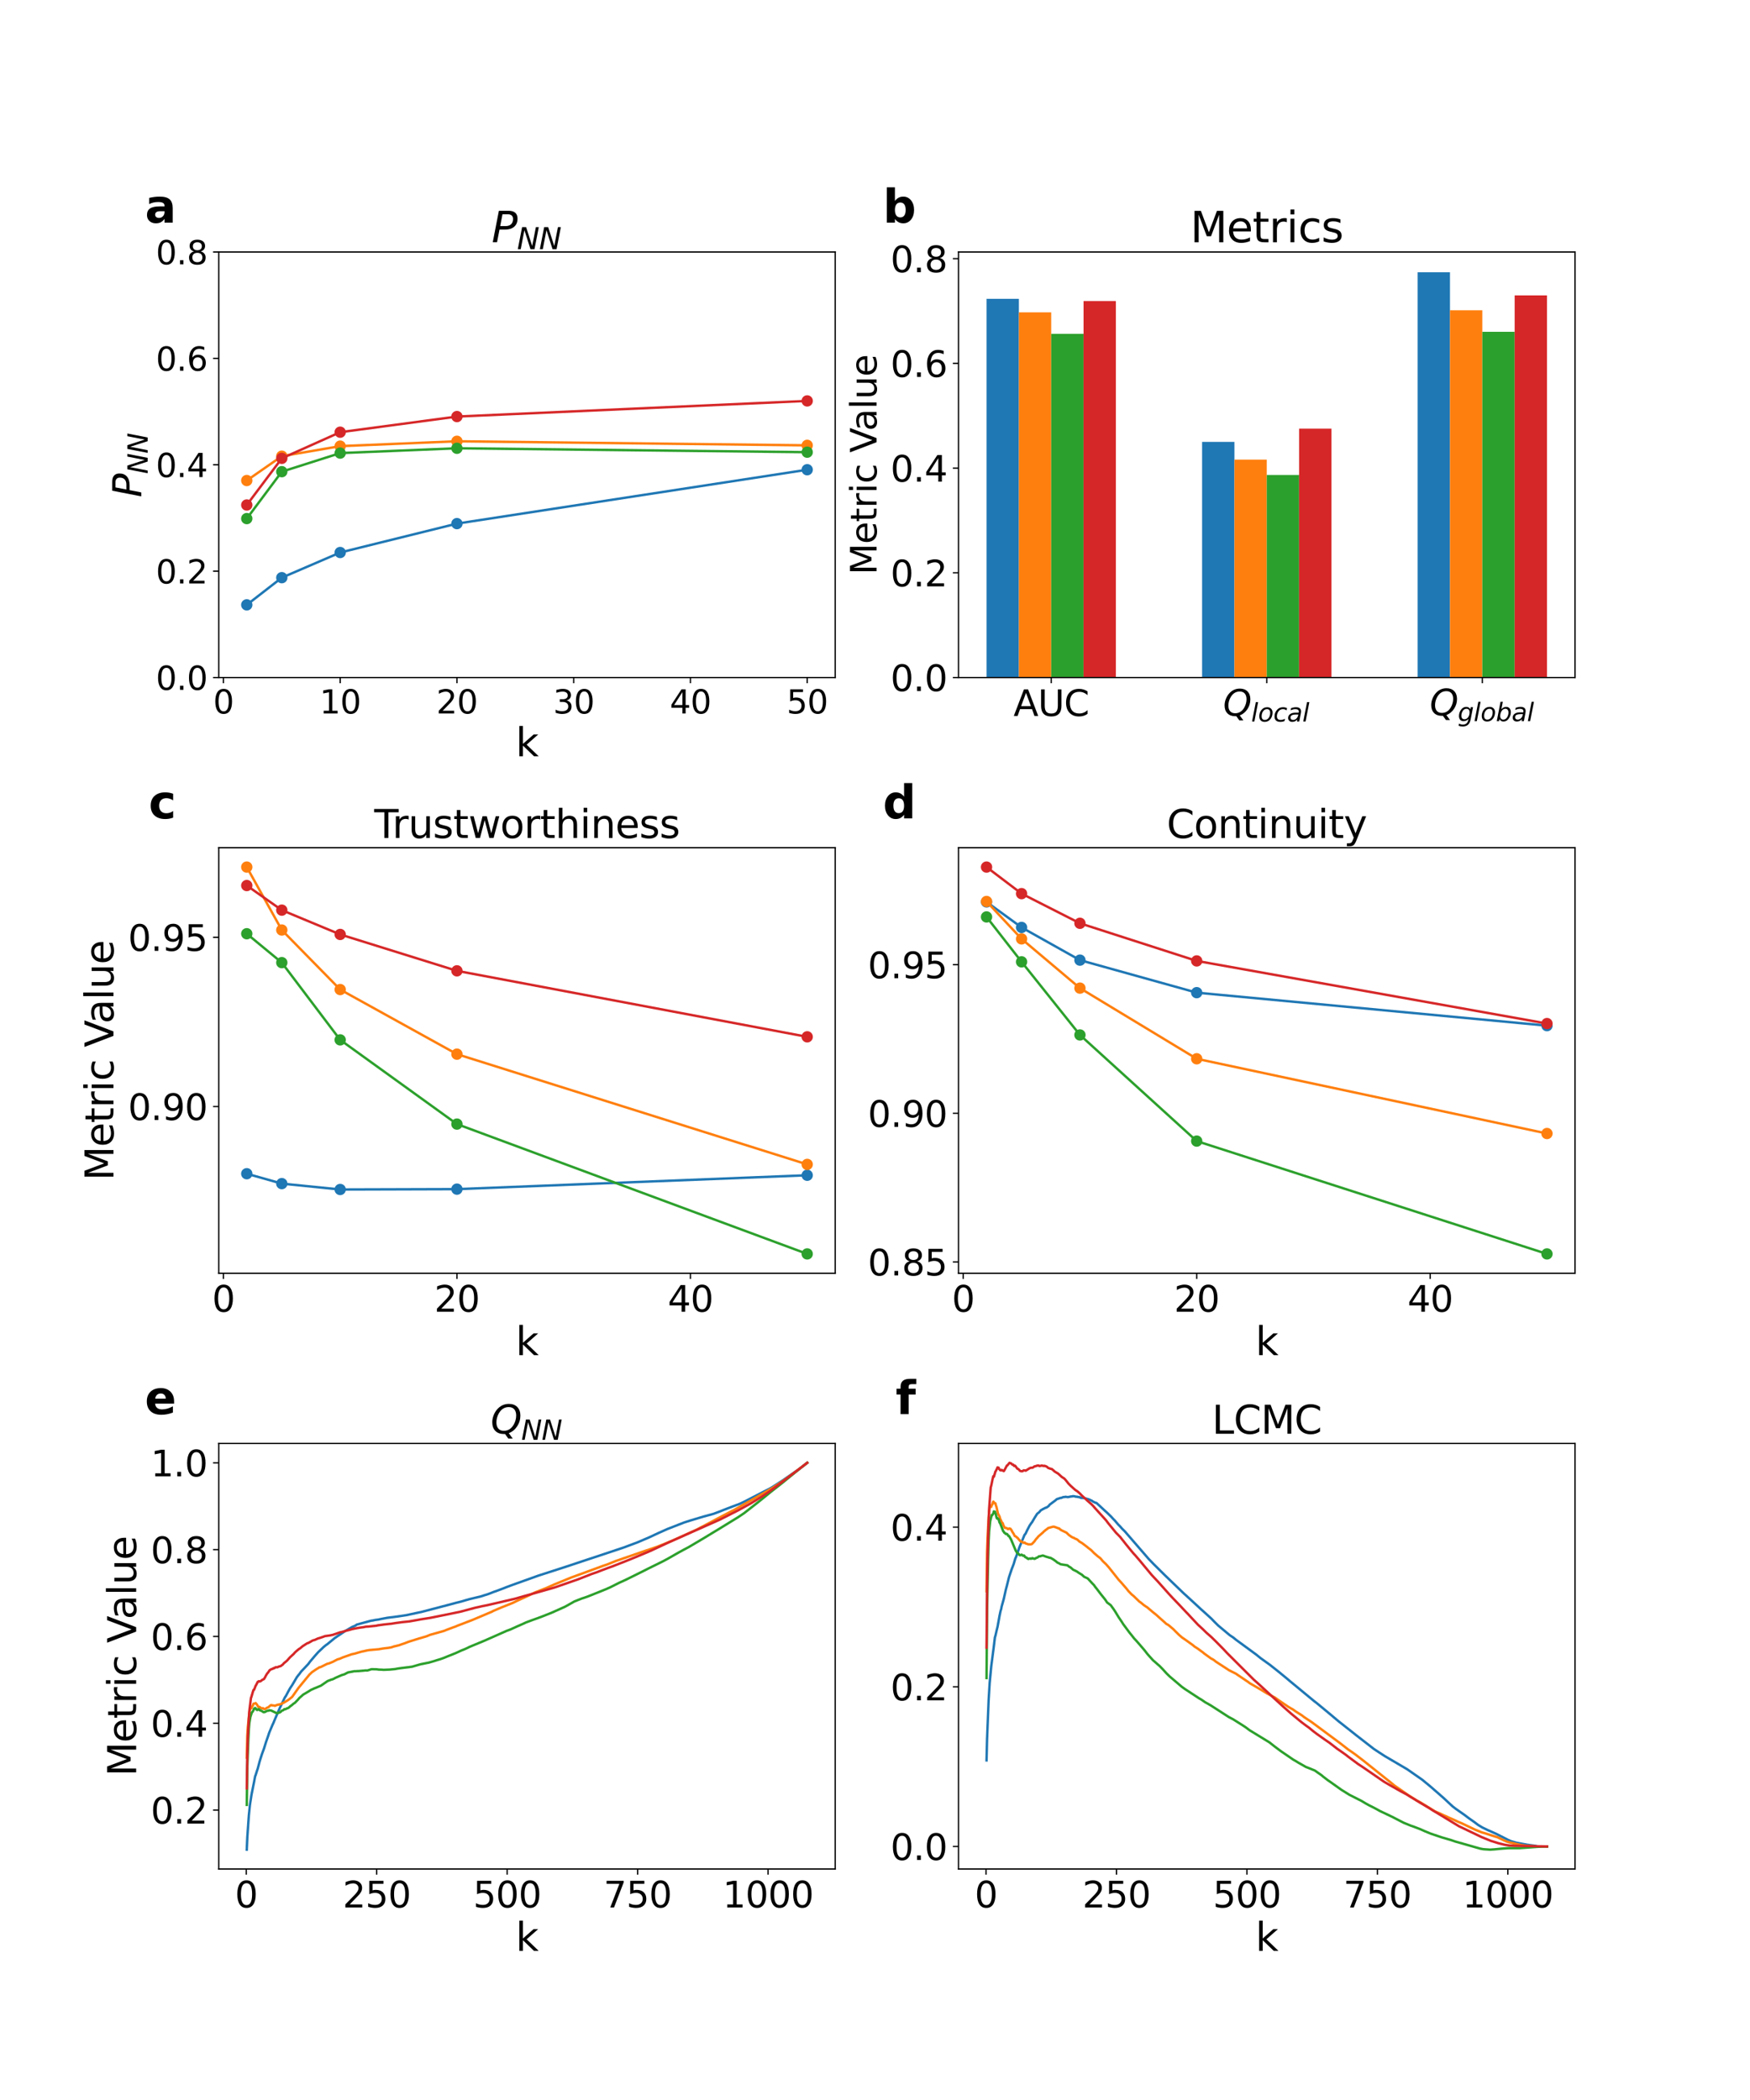 <?xml version="1.0" encoding="utf-8" standalone="no"?>
<!DOCTYPE svg PUBLIC "-//W3C//DTD SVG 1.1//EN"
  "http://www.w3.org/Graphics/SVG/1.1/DTD/svg11.dtd">
<svg xmlns:xlink="http://www.w3.org/1999/xlink" width="1080pt" height="1296pt" viewBox="0 0 1080 1296" xmlns="http://www.w3.org/2000/svg" version="1.1">
 <defs>
  <style type="text/css">*{stroke-linejoin: round; stroke-linecap: butt}</style>
 </defs>
 <g id="figure_1">
  <g id="patch_1">
   <path d="M 0 1296 
L 1080 1296 
L 1080 0 
L 0 0 
z
" style="fill: #ffffff"/>
  </g>
  <g id="axes_1">
   <g id="patch_2">
    <path d="M 135 418.131 
L 515.455 418.131 
L 515.455 155.52 
L 135 155.52 
z
" style="fill: #ffffff"/>
   </g>
   <g id="matplotlib.axis_1">
    <g id="xtick_1">
     <g id="line2d_1">
      <defs>
       <path id="mff4c1f486a" d="M 0 0 
L 0 3.5 
" style="stroke: #000000; stroke-width: 0.8"/>
      </defs>
      <g>
       <use xlink:href="#mff4c1f486a" x="137.882" y="418.131" style="stroke: #000000; stroke-width: 0.8"/>
      </g>
     </g>
     <g id="text_1">
      <!-- 0 -->
      <g transform="translate(131.52 440.327) scale(0.2 -0.2)">
       <defs>
        <path id="DejaVuSans-30" d="M 2034 4250 
Q 1547 4250 1301 3770 
Q 1056 3291 1056 2328 
Q 1056 1369 1301 889 
Q 1547 409 2034 409 
Q 2525 409 2770 889 
Q 3016 1369 3016 2328 
Q 3016 3291 2770 3770 
Q 2525 4250 2034 4250 
z
M 2034 4750 
Q 2819 4750 3233 4129 
Q 3647 3509 3647 2328 
Q 3647 1150 3233 529 
Q 2819 -91 2034 -91 
Q 1250 -91 836 529 
Q 422 1150 422 2328 
Q 422 3509 836 4129 
Q 1250 4750 2034 4750 
z
" transform="scale(0.016)"/>
       </defs>
       <use xlink:href="#DejaVuSans-30"/>
      </g>
     </g>
    </g>
    <g id="xtick_2">
     <g id="line2d_2">
      <g>
       <use xlink:href="#mff4c1f486a" x="209.938" y="418.131" style="stroke: #000000; stroke-width: 0.8"/>
      </g>
     </g>
     <g id="text_2">
      <!-- 10 -->
      <g transform="translate(197.213 440.327) scale(0.2 -0.2)">
       <defs>
        <path id="DejaVuSans-31" d="M 794 531 
L 1825 531 
L 1825 4091 
L 703 3866 
L 703 4441 
L 1819 4666 
L 2450 4666 
L 2450 531 
L 3481 531 
L 3481 0 
L 794 0 
L 794 531 
z
" transform="scale(0.016)"/>
       </defs>
       <use xlink:href="#DejaVuSans-31"/>
       <use xlink:href="#DejaVuSans-30" x="63.623"/>
      </g>
     </g>
    </g>
    <g id="xtick_3">
     <g id="line2d_3">
      <g>
       <use xlink:href="#mff4c1f486a" x="281.994" y="418.131" style="stroke: #000000; stroke-width: 0.8"/>
      </g>
     </g>
     <g id="text_3">
      <!-- 20 -->
      <g transform="translate(269.269 440.327) scale(0.2 -0.2)">
       <defs>
        <path id="DejaVuSans-32" d="M 1228 531 
L 3431 531 
L 3431 0 
L 469 0 
L 469 531 
Q 828 903 1448 1529 
Q 2069 2156 2228 2338 
Q 2531 2678 2651 2914 
Q 2772 3150 2772 3378 
Q 2772 3750 2511 3984 
Q 2250 4219 1831 4219 
Q 1534 4219 1204 4116 
Q 875 4013 500 3803 
L 500 4441 
Q 881 4594 1212 4672 
Q 1544 4750 1819 4750 
Q 2544 4750 2975 4387 
Q 3406 4025 3406 3419 
Q 3406 3131 3298 2873 
Q 3191 2616 2906 2266 
Q 2828 2175 2409 1742 
Q 1991 1309 1228 531 
z
" transform="scale(0.016)"/>
       </defs>
       <use xlink:href="#DejaVuSans-32"/>
       <use xlink:href="#DejaVuSans-30" x="63.623"/>
      </g>
     </g>
    </g>
    <g id="xtick_4">
     <g id="line2d_4">
      <g>
       <use xlink:href="#mff4c1f486a" x="354.05" y="418.131" style="stroke: #000000; stroke-width: 0.8"/>
      </g>
     </g>
     <g id="text_4">
      <!-- 30 -->
      <g transform="translate(341.325 440.327) scale(0.2 -0.2)">
       <defs>
        <path id="DejaVuSans-33" d="M 2597 2516 
Q 3050 2419 3304 2112 
Q 3559 1806 3559 1356 
Q 3559 666 3084 287 
Q 2609 -91 1734 -91 
Q 1441 -91 1130 -33 
Q 819 25 488 141 
L 488 750 
Q 750 597 1062 519 
Q 1375 441 1716 441 
Q 2309 441 2620 675 
Q 2931 909 2931 1356 
Q 2931 1769 2642 2001 
Q 2353 2234 1838 2234 
L 1294 2234 
L 1294 2753 
L 1863 2753 
Q 2328 2753 2575 2939 
Q 2822 3125 2822 3475 
Q 2822 3834 2567 4026 
Q 2313 4219 1838 4219 
Q 1578 4219 1281 4162 
Q 984 4106 628 3988 
L 628 4550 
Q 988 4650 1302 4700 
Q 1616 4750 1894 4750 
Q 2613 4750 3031 4423 
Q 3450 4097 3450 3541 
Q 3450 3153 3228 2886 
Q 3006 2619 2597 2516 
z
" transform="scale(0.016)"/>
       </defs>
       <use xlink:href="#DejaVuSans-33"/>
       <use xlink:href="#DejaVuSans-30" x="63.623"/>
      </g>
     </g>
    </g>
    <g id="xtick_5">
     <g id="line2d_5">
      <g>
       <use xlink:href="#mff4c1f486a" x="426.105" y="418.131" style="stroke: #000000; stroke-width: 0.8"/>
      </g>
     </g>
     <g id="text_5">
      <!-- 40 -->
      <g transform="translate(413.38 440.327) scale(0.2 -0.2)">
       <defs>
        <path id="DejaVuSans-34" d="M 2419 4116 
L 825 1625 
L 2419 1625 
L 2419 4116 
z
M 2253 4666 
L 3047 4666 
L 3047 1625 
L 3713 1625 
L 3713 1100 
L 3047 1100 
L 3047 0 
L 2419 0 
L 2419 1100 
L 313 1100 
L 313 1709 
L 2253 4666 
z
" transform="scale(0.016)"/>
       </defs>
       <use xlink:href="#DejaVuSans-34"/>
       <use xlink:href="#DejaVuSans-30" x="63.623"/>
      </g>
     </g>
    </g>
    <g id="xtick_6">
     <g id="line2d_6">
      <g>
       <use xlink:href="#mff4c1f486a" x="498.161" y="418.131" style="stroke: #000000; stroke-width: 0.8"/>
      </g>
     </g>
     <g id="text_6">
      <!-- 50 -->
      <g transform="translate(485.436 440.327) scale(0.2 -0.2)">
       <defs>
        <path id="DejaVuSans-35" d="M 691 4666 
L 3169 4666 
L 3169 4134 
L 1269 4134 
L 1269 2991 
Q 1406 3038 1543 3061 
Q 1681 3084 1819 3084 
Q 2600 3084 3056 2656 
Q 3513 2228 3513 1497 
Q 3513 744 3044 326 
Q 2575 -91 1722 -91 
Q 1428 -91 1123 -41 
Q 819 9 494 109 
L 494 744 
Q 775 591 1075 516 
Q 1375 441 1709 441 
Q 2250 441 2565 725 
Q 2881 1009 2881 1497 
Q 2881 1984 2565 2268 
Q 2250 2553 1709 2553 
Q 1456 2553 1204 2497 
Q 953 2441 691 2322 
L 691 4666 
z
" transform="scale(0.016)"/>
       </defs>
       <use xlink:href="#DejaVuSans-35"/>
       <use xlink:href="#DejaVuSans-30" x="63.623"/>
      </g>
     </g>
    </g>
    <g id="text_7">
     <!-- k -->
     <g transform="translate(318.279 466.723) scale(0.24 -0.24)">
      <defs>
       <path id="DejaVuSans-6b" d="M 581 4863 
L 1159 4863 
L 1159 1991 
L 2875 3500 
L 3609 3500 
L 1753 1863 
L 3688 0 
L 2938 0 
L 1159 1709 
L 1159 0 
L 581 0 
L 581 4863 
z
" transform="scale(0.016)"/>
      </defs>
      <use xlink:href="#DejaVuSans-6b"/>
     </g>
    </g>
   </g>
   <g id="matplotlib.axis_2">
    <g id="ytick_1">
     <g id="line2d_7">
      <defs>
       <path id="m5756203190" d="M 0 0 
L -3.5 0 
" style="stroke: #000000; stroke-width: 0.8"/>
      </defs>
      <g>
       <use xlink:href="#m5756203190" x="135" y="418.131" style="stroke: #000000; stroke-width: 0.8"/>
      </g>
     </g>
     <g id="text_8">
      <!-- 0.0 -->
      <g transform="translate(96.194 425.729) scale(0.2 -0.2)">
       <defs>
        <path id="DejaVuSans-2e" d="M 684 794 
L 1344 794 
L 1344 0 
L 684 0 
L 684 794 
z
" transform="scale(0.016)"/>
       </defs>
       <use xlink:href="#DejaVuSans-30"/>
       <use xlink:href="#DejaVuSans-2e" x="63.623"/>
       <use xlink:href="#DejaVuSans-30" x="95.41"/>
      </g>
     </g>
    </g>
    <g id="ytick_2">
     <g id="line2d_8">
      <g>
       <use xlink:href="#m5756203190" x="135" y="352.478" style="stroke: #000000; stroke-width: 0.8"/>
      </g>
     </g>
     <g id="text_9">
      <!-- 0.2 -->
      <g transform="translate(96.194 360.076) scale(0.2 -0.2)">
       <use xlink:href="#DejaVuSans-30"/>
       <use xlink:href="#DejaVuSans-2e" x="63.623"/>
       <use xlink:href="#DejaVuSans-32" x="95.41"/>
      </g>
     </g>
    </g>
    <g id="ytick_3">
     <g id="line2d_9">
      <g>
       <use xlink:href="#m5756203190" x="135" y="286.825" style="stroke: #000000; stroke-width: 0.8"/>
      </g>
     </g>
     <g id="text_10">
      <!-- 0.4 -->
      <g transform="translate(96.194 294.424) scale(0.2 -0.2)">
       <use xlink:href="#DejaVuSans-30"/>
       <use xlink:href="#DejaVuSans-2e" x="63.623"/>
       <use xlink:href="#DejaVuSans-34" x="95.41"/>
      </g>
     </g>
    </g>
    <g id="ytick_4">
     <g id="line2d_10">
      <g>
       <use xlink:href="#m5756203190" x="135" y="221.173" style="stroke: #000000; stroke-width: 0.8"/>
      </g>
     </g>
     <g id="text_11">
      <!-- 0.6 -->
      <g transform="translate(96.194 228.771) scale(0.2 -0.2)">
       <defs>
        <path id="DejaVuSans-36" d="M 2113 2584 
Q 1688 2584 1439 2293 
Q 1191 2003 1191 1497 
Q 1191 994 1439 701 
Q 1688 409 2113 409 
Q 2538 409 2786 701 
Q 3034 994 3034 1497 
Q 3034 2003 2786 2293 
Q 2538 2584 2113 2584 
z
M 3366 4563 
L 3366 3988 
Q 3128 4100 2886 4159 
Q 2644 4219 2406 4219 
Q 1781 4219 1451 3797 
Q 1122 3375 1075 2522 
Q 1259 2794 1537 2939 
Q 1816 3084 2150 3084 
Q 2853 3084 3261 2657 
Q 3669 2231 3669 1497 
Q 3669 778 3244 343 
Q 2819 -91 2113 -91 
Q 1303 -91 875 529 
Q 447 1150 447 2328 
Q 447 3434 972 4092 
Q 1497 4750 2381 4750 
Q 2619 4750 2861 4703 
Q 3103 4656 3366 4563 
z
" transform="scale(0.016)"/>
       </defs>
       <use xlink:href="#DejaVuSans-30"/>
       <use xlink:href="#DejaVuSans-2e" x="63.623"/>
       <use xlink:href="#DejaVuSans-36" x="95.41"/>
      </g>
     </g>
    </g>
    <g id="ytick_5">
     <g id="line2d_11">
      <g>
       <use xlink:href="#m5756203190" x="135" y="155.52" style="stroke: #000000; stroke-width: 0.8"/>
      </g>
     </g>
     <g id="text_12">
      <!-- 0.8 -->
      <g transform="translate(96.194 163.118) scale(0.2 -0.2)">
       <defs>
        <path id="DejaVuSans-38" d="M 2034 2216 
Q 1584 2216 1326 1975 
Q 1069 1734 1069 1313 
Q 1069 891 1326 650 
Q 1584 409 2034 409 
Q 2484 409 2743 651 
Q 3003 894 3003 1313 
Q 3003 1734 2745 1975 
Q 2488 2216 2034 2216 
z
M 1403 2484 
Q 997 2584 770 2862 
Q 544 3141 544 3541 
Q 544 4100 942 4425 
Q 1341 4750 2034 4750 
Q 2731 4750 3128 4425 
Q 3525 4100 3525 3541 
Q 3525 3141 3298 2862 
Q 3072 2584 2669 2484 
Q 3125 2378 3379 2068 
Q 3634 1759 3634 1313 
Q 3634 634 3220 271 
Q 2806 -91 2034 -91 
Q 1263 -91 848 271 
Q 434 634 434 1313 
Q 434 1759 690 2068 
Q 947 2378 1403 2484 
z
M 1172 3481 
Q 1172 3119 1398 2916 
Q 1625 2713 2034 2713 
Q 2441 2713 2670 2916 
Q 2900 3119 2900 3481 
Q 2900 3844 2670 4047 
Q 2441 4250 2034 4250 
Q 1625 4250 1398 4047 
Q 1172 3844 1172 3481 
z
" transform="scale(0.016)"/>
       </defs>
       <use xlink:href="#DejaVuSans-30"/>
       <use xlink:href="#DejaVuSans-2e" x="63.623"/>
       <use xlink:href="#DejaVuSans-38" x="95.41"/>
      </g>
     </g>
    </g>
    <g id="text_13">
     <!-- $P_{NN}$ -->
     <g transform="translate(87.203 306.985) rotate(-90) scale(0.24 -0.24)">
      <defs>
       <path id="DejaVuSans-Oblique-50" d="M 1081 4666 
L 2541 4666 
Q 3178 4666 3512 4369 
Q 3847 4072 3847 3500 
Q 3847 2731 3353 2303 
Q 2859 1875 1966 1875 
L 1172 1875 
L 806 0 
L 172 0 
L 1081 4666 
z
M 1613 4147 
L 1275 2394 
L 2069 2394 
Q 2606 2394 2893 2669 
Q 3181 2944 3181 3456 
Q 3181 3784 2986 3965 
Q 2791 4147 2438 4147 
L 1613 4147 
z
" transform="scale(0.016)"/>
       <path id="DejaVuSans-Oblique-4e" d="M 1081 4666 
L 1931 4666 
L 3219 666 
L 4000 4666 
L 4616 4666 
L 3706 0 
L 2853 0 
L 1569 4025 
L 788 0 
L 172 0 
L 1081 4666 
z
" transform="scale(0.016)"/>
      </defs>
      <use xlink:href="#DejaVuSans-Oblique-50" transform="translate(0 0.094)"/>
      <use xlink:href="#DejaVuSans-Oblique-4e" transform="translate(60.303 -16.312) scale(0.7)"/>
      <use xlink:href="#DejaVuSans-Oblique-4e" transform="translate(112.666 -16.312) scale(0.7)"/>
     </g>
    </g>
   </g>
   <g id="line2d_12">
    <path d="M 152.293 373.284 
L 173.91 356.505 
L 209.938 340.976 
L 281.994 323.145 
L 498.161 289.888 
" clip-path="url(#p3918b04124)" style="fill: none; stroke: #1f77b4; stroke-width: 1.5; stroke-linecap: square"/>
    <defs>
     <path id="ma887e1653d" d="M 0 3 
C 0.796 3 1.559 2.684 2.121 2.121 
C 2.684 1.559 3 0.796 3 0 
C 3 -0.796 2.684 -1.559 2.121 -2.121 
C 1.559 -2.684 0.796 -3 0 -3 
C -0.796 -3 -1.559 -2.684 -2.121 -2.121 
C -2.684 -1.559 -3 -0.796 -3 0 
C -3 0.796 -2.684 1.559 -2.121 2.121 
C -1.559 2.684 -0.796 3 0 3 
z
" style="stroke: #1f77b4"/>
    </defs>
    <g clip-path="url(#p3918b04124)">
     <use xlink:href="#ma887e1653d" x="152.293" y="373.284" style="fill: #1f77b4; stroke: #1f77b4"/>
     <use xlink:href="#ma887e1653d" x="173.91" y="356.505" style="fill: #1f77b4; stroke: #1f77b4"/>
     <use xlink:href="#ma887e1653d" x="209.938" y="340.976" style="fill: #1f77b4; stroke: #1f77b4"/>
     <use xlink:href="#ma887e1653d" x="281.994" y="323.145" style="fill: #1f77b4; stroke: #1f77b4"/>
     <use xlink:href="#ma887e1653d" x="498.161" y="289.888" style="fill: #1f77b4; stroke: #1f77b4"/>
    </g>
   </g>
   <g id="line2d_13">
    <path d="M 152.293 296.557 
L 173.91 281.517 
L 209.938 275.324 
L 281.994 272.334 
L 498.161 274.842 
" clip-path="url(#p3918b04124)" style="fill: none; stroke: #ff7f0e; stroke-width: 1.5; stroke-linecap: square"/>
    <defs>
     <path id="m6f555746a7" d="M 0 3 
C 0.796 3 1.559 2.684 2.121 2.121 
C 2.684 1.559 3 0.796 3 0 
C 3 -0.796 2.684 -1.559 2.121 -2.121 
C 1.559 -2.684 0.796 -3 0 -3 
C -0.796 -3 -1.559 -2.684 -2.121 -2.121 
C -2.684 -1.559 -3 -0.796 -3 0 
C -3 0.796 -2.684 1.559 -2.121 2.121 
C -1.559 2.684 -0.796 3 0 3 
z
" style="stroke: #ff7f0e"/>
    </defs>
    <g clip-path="url(#p3918b04124)">
     <use xlink:href="#m6f555746a7" x="152.293" y="296.557" style="fill: #ff7f0e; stroke: #ff7f0e"/>
     <use xlink:href="#m6f555746a7" x="173.91" y="281.517" style="fill: #ff7f0e; stroke: #ff7f0e"/>
     <use xlink:href="#m6f555746a7" x="209.938" y="275.324" style="fill: #ff7f0e; stroke: #ff7f0e"/>
     <use xlink:href="#m6f555746a7" x="281.994" y="272.334" style="fill: #ff7f0e; stroke: #ff7f0e"/>
     <use xlink:href="#m6f555746a7" x="498.161" y="274.842" style="fill: #ff7f0e; stroke: #ff7f0e"/>
    </g>
   </g>
   <g id="line2d_14">
    <path d="M 152.293 320.048 
L 173.91 291.096 
L 209.938 279.625 
L 281.994 276.651 
L 498.161 279.064 
" clip-path="url(#p3918b04124)" style="fill: none; stroke: #2ca02c; stroke-width: 1.5; stroke-linecap: square"/>
    <defs>
     <path id="mf423184d73" d="M 0 3 
C 0.796 3 1.559 2.684 2.121 2.121 
C 2.684 1.559 3 0.796 3 0 
C 3 -0.796 2.684 -1.559 2.121 -2.121 
C 1.559 -2.684 0.796 -3 0 -3 
C -0.796 -3 -1.559 -2.684 -2.121 -2.121 
C -2.684 -1.559 -3 -0.796 -3 0 
C -3 0.796 -2.684 1.559 -2.121 2.121 
C -1.559 2.684 -0.796 3 0 3 
z
" style="stroke: #2ca02c"/>
    </defs>
    <g clip-path="url(#p3918b04124)">
     <use xlink:href="#mf423184d73" x="152.293" y="320.048" style="fill: #2ca02c; stroke: #2ca02c"/>
     <use xlink:href="#mf423184d73" x="173.91" y="291.096" style="fill: #2ca02c; stroke: #2ca02c"/>
     <use xlink:href="#mf423184d73" x="209.938" y="279.625" style="fill: #2ca02c; stroke: #2ca02c"/>
     <use xlink:href="#mf423184d73" x="281.994" y="276.651" style="fill: #2ca02c; stroke: #2ca02c"/>
     <use xlink:href="#mf423184d73" x="498.161" y="279.064" style="fill: #2ca02c; stroke: #2ca02c"/>
    </g>
   </g>
   <g id="line2d_15">
    <path d="M 152.293 311.659 
L 173.91 282.859 
L 209.938 266.721 
L 281.994 257.08 
L 498.161 247.421 
" clip-path="url(#p3918b04124)" style="fill: none; stroke: #d62728; stroke-width: 1.5; stroke-linecap: square"/>
    <defs>
     <path id="mf987d14fc1" d="M 0 3 
C 0.796 3 1.559 2.684 2.121 2.121 
C 2.684 1.559 3 0.796 3 0 
C 3 -0.796 2.684 -1.559 2.121 -2.121 
C 1.559 -2.684 0.796 -3 0 -3 
C -0.796 -3 -1.559 -2.684 -2.121 -2.121 
C -2.684 -1.559 -3 -0.796 -3 0 
C -3 0.796 -2.684 1.559 -2.121 2.121 
C -1.559 2.684 -0.796 3 0 3 
z
" style="stroke: #d62728"/>
    </defs>
    <g clip-path="url(#p3918b04124)">
     <use xlink:href="#mf987d14fc1" x="152.293" y="311.659" style="fill: #d62728; stroke: #d62728"/>
     <use xlink:href="#mf987d14fc1" x="173.91" y="282.859" style="fill: #d62728; stroke: #d62728"/>
     <use xlink:href="#mf987d14fc1" x="209.938" y="266.721" style="fill: #d62728; stroke: #d62728"/>
     <use xlink:href="#mf987d14fc1" x="281.994" y="257.08" style="fill: #d62728; stroke: #d62728"/>
     <use xlink:href="#mf987d14fc1" x="498.161" y="247.421" style="fill: #d62728; stroke: #d62728"/>
    </g>
   </g>
   <g id="patch_3">
    <path d="M 135 418.131 
L 135 155.52 
" style="fill: none; stroke: #000000; stroke-width: 0.8; stroke-linejoin: miter; stroke-linecap: square"/>
   </g>
   <g id="patch_4">
    <path d="M 515.455 418.131 
L 515.455 155.52 
" style="fill: none; stroke: #000000; stroke-width: 0.8; stroke-linejoin: miter; stroke-linecap: square"/>
   </g>
   <g id="patch_5">
    <path d="M 135 418.131 
L 515.455 418.131 
" style="fill: none; stroke: #000000; stroke-width: 0.8; stroke-linejoin: miter; stroke-linecap: square"/>
   </g>
   <g id="patch_6">
    <path d="M 135 155.52 
L 515.455 155.52 
" style="fill: none; stroke: #000000; stroke-width: 0.8; stroke-linejoin: miter; stroke-linecap: square"/>
   </g>
   <g id="text_14">
    <!-- a -->
    <g transform="translate(89.473 137.404) scale(0.28 -0.28)">
     <defs>
      <path id="DejaVuSans-Bold-61" d="M 2106 1575 
Q 1756 1575 1579 1456 
Q 1403 1338 1403 1106 
Q 1403 894 1545 773 
Q 1688 653 1941 653 
Q 2256 653 2472 879 
Q 2688 1106 2688 1447 
L 2688 1575 
L 2106 1575 
z
M 3816 1997 
L 3816 0 
L 2688 0 
L 2688 519 
Q 2463 200 2181 54 
Q 1900 -91 1497 -91 
Q 953 -91 614 226 
Q 275 544 275 1050 
Q 275 1666 698 1953 
Q 1122 2241 2028 2241 
L 2688 2241 
L 2688 2328 
Q 2688 2594 2478 2717 
Q 2269 2841 1825 2841 
Q 1466 2841 1156 2769 
Q 847 2697 581 2553 
L 581 3406 
Q 941 3494 1303 3539 
Q 1666 3584 2028 3584 
Q 2975 3584 3395 3211 
Q 3816 2838 3816 1997 
z
" transform="scale(0.016)"/>
     </defs>
     <use xlink:href="#DejaVuSans-Bold-61"/>
    </g>
   </g>
   <g id="text_15">
    <!-- $P_{NN}$ -->
    <g transform="translate(303.387 149.52) scale(0.26 -0.26)">
     <use xlink:href="#DejaVuSans-Oblique-50" transform="translate(0 0.094)"/>
     <use xlink:href="#DejaVuSans-Oblique-4e" transform="translate(60.303 -16.312) scale(0.7)"/>
     <use xlink:href="#DejaVuSans-Oblique-4e" transform="translate(112.666 -16.312) scale(0.7)"/>
    </g>
   </g>
  </g>
  <g id="axes_2">
   <g id="patch_7">
    <path d="M 591.545 418.131 
L 972 418.131 
L 972 155.52 
L 591.545 155.52 
z
" style="fill: #ffffff"/>
   </g>
   <g id="patch_8">
    <path d="M 608.839 418.131 
L 628.793 418.131 
L 628.793 184.398 
L 608.839 184.398 
z
" clip-path="url(#pf5f70ed0b9)" style="fill: #1f77b4"/>
   </g>
   <g id="patch_9">
    <path d="M 741.865 418.131 
L 761.819 418.131 
L 761.819 272.705 
L 741.865 272.705 
z
" clip-path="url(#pf5f70ed0b9)" style="fill: #1f77b4"/>
   </g>
   <g id="patch_10">
    <path d="M 874.891 418.131 
L 894.845 418.131 
L 894.845 168.025 
L 874.891 168.025 
z
" clip-path="url(#pf5f70ed0b9)" style="fill: #1f77b4"/>
   </g>
   <g id="patch_11">
    <path d="M 628.793 418.131 
L 648.747 418.131 
L 648.747 192.748 
L 628.793 192.748 
z
" clip-path="url(#pf5f70ed0b9)" style="fill: #ff7f0e"/>
   </g>
   <g id="patch_12">
    <path d="M 761.819 418.131 
L 781.773 418.131 
L 781.773 283.65 
L 761.819 283.65 
z
" clip-path="url(#pf5f70ed0b9)" style="fill: #ff7f0e"/>
   </g>
   <g id="patch_13">
    <path d="M 894.845 418.131 
L 914.799 418.131 
L 914.799 191.503 
L 894.845 191.503 
z
" clip-path="url(#pf5f70ed0b9)" style="fill: #ff7f0e"/>
   </g>
   <g id="patch_14">
    <path d="M 648.747 418.131 
L 668.701 418.131 
L 668.701 206.034 
L 648.747 206.034 
z
" clip-path="url(#pf5f70ed0b9)" style="fill: #2ca02c"/>
   </g>
   <g id="patch_15">
    <path d="M 781.773 418.131 
L 801.727 418.131 
L 801.727 293.113 
L 781.773 293.113 
z
" clip-path="url(#pf5f70ed0b9)" style="fill: #2ca02c"/>
   </g>
   <g id="patch_16">
    <path d="M 914.799 418.131 
L 934.753 418.131 
L 934.753 204.773 
L 914.799 204.773 
z
" clip-path="url(#pf5f70ed0b9)" style="fill: #2ca02c"/>
   </g>
   <g id="patch_17">
    <path d="M 668.701 418.131 
L 688.654 418.131 
L 688.654 185.817 
L 668.701 185.817 
z
" clip-path="url(#pf5f70ed0b9)" style="fill: #d62728"/>
   </g>
   <g id="patch_18">
    <path d="M 801.727 418.131 
L 821.681 418.131 
L 821.681 264.533 
L 801.727 264.533 
z
" clip-path="url(#pf5f70ed0b9)" style="fill: #d62728"/>
   </g>
   <g id="patch_19">
    <path d="M 934.753 418.131 
L 954.707 418.131 
L 954.707 182.299 
L 934.753 182.299 
z
" clip-path="url(#pf5f70ed0b9)" style="fill: #d62728"/>
   </g>
   <g id="matplotlib.axis_3">
    <g id="xtick_7">
     <g id="line2d_16">
      <g>
       <use xlink:href="#mff4c1f486a" x="648.747" y="418.131" style="stroke: #000000; stroke-width: 0.8"/>
      </g>
     </g>
     <g id="text_16">
      <!-- AUC -->
      <g transform="translate(625.49 441.847) scale(0.22 -0.22)">
       <defs>
        <path id="DejaVuSans-41" d="M 2188 4044 
L 1331 1722 
L 3047 1722 
L 2188 4044 
z
M 1831 4666 
L 2547 4666 
L 4325 0 
L 3669 0 
L 3244 1197 
L 1141 1197 
L 716 0 
L 50 0 
L 1831 4666 
z
" transform="scale(0.016)"/>
        <path id="DejaVuSans-55" d="M 556 4666 
L 1191 4666 
L 1191 1831 
Q 1191 1081 1462 751 
Q 1734 422 2344 422 
Q 2950 422 3222 751 
Q 3494 1081 3494 1831 
L 3494 4666 
L 4128 4666 
L 4128 1753 
Q 4128 841 3676 375 
Q 3225 -91 2344 -91 
Q 1459 -91 1007 375 
Q 556 841 556 1753 
L 556 4666 
z
" transform="scale(0.016)"/>
        <path id="DejaVuSans-43" d="M 4122 4306 
L 4122 3641 
Q 3803 3938 3442 4084 
Q 3081 4231 2675 4231 
Q 1875 4231 1450 3742 
Q 1025 3253 1025 2328 
Q 1025 1406 1450 917 
Q 1875 428 2675 428 
Q 3081 428 3442 575 
Q 3803 722 4122 1019 
L 4122 359 
Q 3791 134 3420 21 
Q 3050 -91 2638 -91 
Q 1578 -91 968 557 
Q 359 1206 359 2328 
Q 359 3453 968 4101 
Q 1578 4750 2638 4750 
Q 3056 4750 3426 4639 
Q 3797 4528 4122 4306 
z
" transform="scale(0.016)"/>
       </defs>
       <use xlink:href="#DejaVuSans-41"/>
       <use xlink:href="#DejaVuSans-55" x="68.408"/>
       <use xlink:href="#DejaVuSans-43" x="141.602"/>
      </g>
     </g>
    </g>
    <g id="xtick_8">
     <g id="line2d_17">
      <g>
       <use xlink:href="#mff4c1f486a" x="781.773" y="418.131" style="stroke: #000000; stroke-width: 0.8"/>
      </g>
     </g>
     <g id="text_17">
      <!-- $Q_{local}$ -->
      <g transform="translate(754.823 441.847) scale(0.22 -0.22)">
       <defs>
        <path id="DejaVuSans-Oblique-51" d="M 2309 -84 
Q 2275 -88 2237 -89 
Q 2200 -91 2125 -91 
Q 1250 -91 756 411 
Q 263 913 263 1797 
Q 263 2319 452 2844 
Q 641 3369 978 3788 
Q 1369 4269 1858 4509 
Q 2347 4750 2938 4750 
Q 3794 4750 4287 4245 
Q 4781 3741 4781 2869 
Q 4781 1928 4265 1147 
Q 3750 366 2919 44 
L 3553 -825 
L 2847 -825 
L 2309 -84 
z
M 2919 4238 
Q 2400 4238 2003 3986 
Q 1606 3734 1313 3219 
Q 1125 2891 1026 2522 
Q 928 2153 928 1778 
Q 928 1128 1239 775 
Q 1550 422 2119 422 
Q 2631 422 3032 676 
Q 3434 931 3719 1434 
Q 3909 1772 4009 2142 
Q 4109 2513 4109 2881 
Q 4109 3528 3796 3883 
Q 3484 4238 2919 4238 
z
" transform="scale(0.016)"/>
        <path id="DejaVuSans-Oblique-6c" d="M 1172 4863 
L 1747 4863 
L 800 0 
L 225 0 
L 1172 4863 
z
" transform="scale(0.016)"/>
        <path id="DejaVuSans-Oblique-6f" d="M 1625 -91 
Q 1009 -91 651 289 
Q 294 669 294 1325 
Q 294 1706 417 2101 
Q 541 2497 738 2766 
Q 1047 3184 1428 3384 
Q 1809 3584 2291 3584 
Q 2888 3584 3255 3212 
Q 3622 2841 3622 2241 
Q 3622 1825 3500 1412 
Q 3378 1000 3181 728 
Q 2875 309 2494 109 
Q 2113 -91 1625 -91 
z
M 891 1344 
Q 891 869 1089 633 
Q 1288 397 1691 397 
Q 2269 397 2648 901 
Q 3028 1406 3028 2181 
Q 3028 2634 2825 2865 
Q 2622 3097 2228 3097 
Q 1903 3097 1650 2945 
Q 1397 2794 1197 2484 
Q 1050 2253 970 1956 
Q 891 1659 891 1344 
z
" transform="scale(0.016)"/>
        <path id="DejaVuSans-Oblique-63" d="M 3431 3366 
L 3316 2797 
Q 3109 2947 2876 3022 
Q 2644 3097 2394 3097 
Q 2119 3097 1870 3000 
Q 1622 2903 1453 2725 
Q 1184 2453 1037 2087 
Q 891 1722 891 1331 
Q 891 859 1127 628 
Q 1363 397 1844 397 
Q 2081 397 2348 469 
Q 2616 541 2906 684 
L 2797 116 
Q 2547 13 2283 -39 
Q 2019 -91 1741 -91 
Q 1044 -91 669 257 
Q 294 606 294 1253 
Q 294 1797 489 2255 
Q 684 2713 1069 3078 
Q 1331 3328 1684 3456 
Q 2038 3584 2456 3584 
Q 2700 3584 2940 3529 
Q 3181 3475 3431 3366 
z
" transform="scale(0.016)"/>
        <path id="DejaVuSans-Oblique-61" d="M 3438 1997 
L 3047 0 
L 2472 0 
L 2578 531 
Q 2325 219 2001 64 
Q 1678 -91 1281 -91 
Q 834 -91 548 182 
Q 263 456 263 884 
Q 263 1497 752 1853 
Q 1241 2209 2100 2209 
L 2900 2209 
L 2931 2363 
Q 2938 2388 2941 2417 
Q 2944 2447 2944 2509 
Q 2944 2788 2717 2942 
Q 2491 3097 2081 3097 
Q 1800 3097 1504 3025 
Q 1209 2953 897 2809 
L 997 3341 
Q 1322 3463 1633 3523 
Q 1944 3584 2234 3584 
Q 2853 3584 3176 3315 
Q 3500 3047 3500 2534 
Q 3500 2431 3484 2292 
Q 3469 2153 3438 1997 
z
M 2816 1759 
L 2241 1759 
Q 1534 1759 1195 1570 
Q 856 1381 856 984 
Q 856 709 1029 553 
Q 1203 397 1509 397 
Q 1978 397 2328 733 
Q 2678 1069 2791 1631 
L 2816 1759 
z
" transform="scale(0.016)"/>
       </defs>
       <use xlink:href="#DejaVuSans-Oblique-51" transform="translate(0 0.781)"/>
       <use xlink:href="#DejaVuSans-Oblique-6c" transform="translate(78.711 -15.625) scale(0.7)"/>
       <use xlink:href="#DejaVuSans-Oblique-6f" transform="translate(98.159 -15.625) scale(0.7)"/>
       <use xlink:href="#DejaVuSans-Oblique-63" transform="translate(140.986 -15.625) scale(0.7)"/>
       <use xlink:href="#DejaVuSans-Oblique-61" transform="translate(179.473 -15.625) scale(0.7)"/>
       <use xlink:href="#DejaVuSans-Oblique-6c" transform="translate(222.368 -15.625) scale(0.7)"/>
      </g>
     </g>
    </g>
    <g id="xtick_9">
     <g id="line2d_18">
      <g>
       <use xlink:href="#mff4c1f486a" x="914.799" y="418.131" style="stroke: #000000; stroke-width: 0.8"/>
      </g>
     </g>
     <g id="text_18">
      <!-- $Q_{global}$ -->
      <g transform="translate(882.349 441.631) scale(0.22 -0.22)">
       <defs>
        <path id="DejaVuSans-Oblique-67" d="M 3816 3500 
L 3219 434 
Q 3047 -456 2561 -893 
Q 2075 -1331 1253 -1331 
Q 950 -1331 690 -1286 
Q 431 -1241 206 -1147 
L 313 -588 
Q 525 -725 762 -790 
Q 1000 -856 1269 -856 
Q 1816 -856 2167 -557 
Q 2519 -259 2631 300 
L 2681 563 
Q 2441 288 2122 144 
Q 1803 0 1434 0 
Q 903 0 598 351 
Q 294 703 294 1319 
Q 294 1803 478 2267 
Q 663 2731 997 3091 
Q 1219 3328 1514 3456 
Q 1809 3584 2131 3584 
Q 2484 3584 2746 3420 
Q 3009 3256 3138 2956 
L 3238 3500 
L 3816 3500 
z
M 2950 2216 
Q 2950 2641 2750 2872 
Q 2550 3103 2181 3103 
Q 1953 3103 1747 3012 
Q 1541 2922 1394 2759 
Q 1156 2491 1023 2127 
Q 891 1763 891 1375 
Q 891 944 1092 712 
Q 1294 481 1672 481 
Q 2219 481 2584 976 
Q 2950 1472 2950 2216 
z
" transform="scale(0.016)"/>
        <path id="DejaVuSans-Oblique-62" d="M 3169 2138 
Q 3169 2591 2961 2847 
Q 2753 3103 2388 3103 
Q 2122 3103 1889 2973 
Q 1656 2844 1484 2597 
Q 1303 2338 1198 1995 
Q 1094 1653 1094 1313 
Q 1094 881 1298 636 
Q 1503 391 1863 391 
Q 2134 391 2365 517 
Q 2597 644 2772 891 
Q 2950 1147 3059 1487 
Q 3169 1828 3169 2138 
z
M 1381 2969 
Q 1594 3256 1914 3420 
Q 2234 3584 2584 3584 
Q 3122 3584 3439 3221 
Q 3756 2859 3756 2241 
Q 3756 1734 3570 1259 
Q 3384 784 3041 416 
Q 2816 172 2522 40 
Q 2228 -91 1906 -91 
Q 1566 -91 1316 65 
Q 1066 222 909 531 
L 806 0 
L 231 0 
L 1178 4863 
L 1753 4863 
L 1381 2969 
z
" transform="scale(0.016)"/>
       </defs>
       <use xlink:href="#DejaVuSans-Oblique-51" transform="translate(0 0.781)"/>
       <use xlink:href="#DejaVuSans-Oblique-67" transform="translate(78.711 -15.625) scale(0.7)"/>
       <use xlink:href="#DejaVuSans-Oblique-6c" transform="translate(123.145 -15.625) scale(0.7)"/>
       <use xlink:href="#DejaVuSans-Oblique-6f" transform="translate(142.593 -15.625) scale(0.7)"/>
       <use xlink:href="#DejaVuSans-Oblique-62" transform="translate(185.42 -15.625) scale(0.7)"/>
       <use xlink:href="#DejaVuSans-Oblique-61" transform="translate(229.854 -15.625) scale(0.7)"/>
       <use xlink:href="#DejaVuSans-Oblique-6c" transform="translate(272.749 -15.625) scale(0.7)"/>
      </g>
     </g>
    </g>
   </g>
   <g id="matplotlib.axis_4">
    <g id="ytick_6">
     <g id="line2d_19">
      <g>
       <use xlink:href="#m5756203190" x="591.545" y="418.131" style="stroke: #000000; stroke-width: 0.8"/>
      </g>
     </g>
     <g id="text_19">
      <!-- 0.0 -->
      <g transform="translate(549.559 426.489) scale(0.22 -0.22)">
       <use xlink:href="#DejaVuSans-30"/>
       <use xlink:href="#DejaVuSans-2e" x="63.623"/>
       <use xlink:href="#DejaVuSans-30" x="95.41"/>
      </g>
     </g>
    </g>
    <g id="ytick_7">
     <g id="line2d_20">
      <g>
       <use xlink:href="#m5756203190" x="591.545" y="353.508" style="stroke: #000000; stroke-width: 0.8"/>
      </g>
     </g>
     <g id="text_20">
      <!-- 0.2 -->
      <g transform="translate(549.559 361.866) scale(0.22 -0.22)">
       <use xlink:href="#DejaVuSans-30"/>
       <use xlink:href="#DejaVuSans-2e" x="63.623"/>
       <use xlink:href="#DejaVuSans-32" x="95.41"/>
      </g>
     </g>
    </g>
    <g id="ytick_8">
     <g id="line2d_21">
      <g>
       <use xlink:href="#m5756203190" x="591.545" y="288.885" style="stroke: #000000; stroke-width: 0.8"/>
      </g>
     </g>
     <g id="text_21">
      <!-- 0.4 -->
      <g transform="translate(549.559 297.243) scale(0.22 -0.22)">
       <use xlink:href="#DejaVuSans-30"/>
       <use xlink:href="#DejaVuSans-2e" x="63.623"/>
       <use xlink:href="#DejaVuSans-34" x="95.41"/>
      </g>
     </g>
    </g>
    <g id="ytick_9">
     <g id="line2d_22">
      <g>
       <use xlink:href="#m5756203190" x="591.545" y="224.262" style="stroke: #000000; stroke-width: 0.8"/>
      </g>
     </g>
     <g id="text_22">
      <!-- 0.6 -->
      <g transform="translate(549.559 232.621) scale(0.22 -0.22)">
       <use xlink:href="#DejaVuSans-30"/>
       <use xlink:href="#DejaVuSans-2e" x="63.623"/>
       <use xlink:href="#DejaVuSans-36" x="95.41"/>
      </g>
     </g>
    </g>
    <g id="ytick_10">
     <g id="line2d_23">
      <g>
       <use xlink:href="#m5756203190" x="591.545" y="159.64" style="stroke: #000000; stroke-width: 0.8"/>
      </g>
     </g>
     <g id="text_23">
      <!-- 0.8 -->
      <g transform="translate(549.559 167.998) scale(0.22 -0.22)">
       <use xlink:href="#DejaVuSans-30"/>
       <use xlink:href="#DejaVuSans-2e" x="63.623"/>
       <use xlink:href="#DejaVuSans-38" x="95.41"/>
      </g>
     </g>
    </g>
    <g id="text_24">
     <!-- Metric Value -->
     <g transform="translate(540.983 354.728) rotate(-90) scale(0.22 -0.22)">
      <defs>
       <path id="DejaVuSans-4d" d="M 628 4666 
L 1569 4666 
L 2759 1491 
L 3956 4666 
L 4897 4666 
L 4897 0 
L 4281 0 
L 4281 4097 
L 3078 897 
L 2444 897 
L 1241 4097 
L 1241 0 
L 628 0 
L 628 4666 
z
" transform="scale(0.016)"/>
       <path id="DejaVuSans-65" d="M 3597 1894 
L 3597 1613 
L 953 1613 
Q 991 1019 1311 708 
Q 1631 397 2203 397 
Q 2534 397 2845 478 
Q 3156 559 3463 722 
L 3463 178 
Q 3153 47 2828 -22 
Q 2503 -91 2169 -91 
Q 1331 -91 842 396 
Q 353 884 353 1716 
Q 353 2575 817 3079 
Q 1281 3584 2069 3584 
Q 2775 3584 3186 3129 
Q 3597 2675 3597 1894 
z
M 3022 2063 
Q 3016 2534 2758 2815 
Q 2500 3097 2075 3097 
Q 1594 3097 1305 2825 
Q 1016 2553 972 2059 
L 3022 2063 
z
" transform="scale(0.016)"/>
       <path id="DejaVuSans-74" d="M 1172 4494 
L 1172 3500 
L 2356 3500 
L 2356 3053 
L 1172 3053 
L 1172 1153 
Q 1172 725 1289 603 
Q 1406 481 1766 481 
L 2356 481 
L 2356 0 
L 1766 0 
Q 1100 0 847 248 
Q 594 497 594 1153 
L 594 3053 
L 172 3053 
L 172 3500 
L 594 3500 
L 594 4494 
L 1172 4494 
z
" transform="scale(0.016)"/>
       <path id="DejaVuSans-72" d="M 2631 2963 
Q 2534 3019 2420 3045 
Q 2306 3072 2169 3072 
Q 1681 3072 1420 2755 
Q 1159 2438 1159 1844 
L 1159 0 
L 581 0 
L 581 3500 
L 1159 3500 
L 1159 2956 
Q 1341 3275 1631 3429 
Q 1922 3584 2338 3584 
Q 2397 3584 2469 3576 
Q 2541 3569 2628 3553 
L 2631 2963 
z
" transform="scale(0.016)"/>
       <path id="DejaVuSans-69" d="M 603 3500 
L 1178 3500 
L 1178 0 
L 603 0 
L 603 3500 
z
M 603 4863 
L 1178 4863 
L 1178 4134 
L 603 4134 
L 603 4863 
z
" transform="scale(0.016)"/>
       <path id="DejaVuSans-63" d="M 3122 3366 
L 3122 2828 
Q 2878 2963 2633 3030 
Q 2388 3097 2138 3097 
Q 1578 3097 1268 2742 
Q 959 2388 959 1747 
Q 959 1106 1268 751 
Q 1578 397 2138 397 
Q 2388 397 2633 464 
Q 2878 531 3122 666 
L 3122 134 
Q 2881 22 2623 -34 
Q 2366 -91 2075 -91 
Q 1284 -91 818 406 
Q 353 903 353 1747 
Q 353 2603 823 3093 
Q 1294 3584 2113 3584 
Q 2378 3584 2631 3529 
Q 2884 3475 3122 3366 
z
" transform="scale(0.016)"/>
       <path id="DejaVuSans-20" transform="scale(0.016)"/>
       <path id="DejaVuSans-56" d="M 1831 0 
L 50 4666 
L 709 4666 
L 2188 738 
L 3669 4666 
L 4325 4666 
L 2547 0 
L 1831 0 
z
" transform="scale(0.016)"/>
       <path id="DejaVuSans-61" d="M 2194 1759 
Q 1497 1759 1228 1600 
Q 959 1441 959 1056 
Q 959 750 1161 570 
Q 1363 391 1709 391 
Q 2188 391 2477 730 
Q 2766 1069 2766 1631 
L 2766 1759 
L 2194 1759 
z
M 3341 1997 
L 3341 0 
L 2766 0 
L 2766 531 
Q 2569 213 2275 61 
Q 1981 -91 1556 -91 
Q 1019 -91 701 211 
Q 384 513 384 1019 
Q 384 1609 779 1909 
Q 1175 2209 1959 2209 
L 2766 2209 
L 2766 2266 
Q 2766 2663 2505 2880 
Q 2244 3097 1772 3097 
Q 1472 3097 1187 3025 
Q 903 2953 641 2809 
L 641 3341 
Q 956 3463 1253 3523 
Q 1550 3584 1831 3584 
Q 2591 3584 2966 3190 
Q 3341 2797 3341 1997 
z
" transform="scale(0.016)"/>
       <path id="DejaVuSans-6c" d="M 603 4863 
L 1178 4863 
L 1178 0 
L 603 0 
L 603 4863 
z
" transform="scale(0.016)"/>
       <path id="DejaVuSans-75" d="M 544 1381 
L 544 3500 
L 1119 3500 
L 1119 1403 
Q 1119 906 1312 657 
Q 1506 409 1894 409 
Q 2359 409 2629 706 
Q 2900 1003 2900 1516 
L 2900 3500 
L 3475 3500 
L 3475 0 
L 2900 0 
L 2900 538 
Q 2691 219 2414 64 
Q 2138 -91 1772 -91 
Q 1169 -91 856 284 
Q 544 659 544 1381 
z
M 1991 3584 
L 1991 3584 
z
" transform="scale(0.016)"/>
      </defs>
      <use xlink:href="#DejaVuSans-4d"/>
      <use xlink:href="#DejaVuSans-65" x="86.279"/>
      <use xlink:href="#DejaVuSans-74" x="147.803"/>
      <use xlink:href="#DejaVuSans-72" x="187.012"/>
      <use xlink:href="#DejaVuSans-69" x="228.125"/>
      <use xlink:href="#DejaVuSans-63" x="255.908"/>
      <use xlink:href="#DejaVuSans-20" x="310.889"/>
      <use xlink:href="#DejaVuSans-56" x="342.676"/>
      <use xlink:href="#DejaVuSans-61" x="403.334"/>
      <use xlink:href="#DejaVuSans-6c" x="464.613"/>
      <use xlink:href="#DejaVuSans-75" x="492.396"/>
      <use xlink:href="#DejaVuSans-65" x="555.775"/>
     </g>
    </g>
   </g>
   <g id="patch_20">
    <path d="M 591.545 418.131 
L 591.545 155.52 
" style="fill: none; stroke: #000000; stroke-width: 0.8; stroke-linejoin: miter; stroke-linecap: square"/>
   </g>
   <g id="patch_21">
    <path d="M 972 418.131 
L 972 155.52 
" style="fill: none; stroke: #000000; stroke-width: 0.8; stroke-linejoin: miter; stroke-linecap: square"/>
   </g>
   <g id="patch_22">
    <path d="M 591.545 418.131 
L 972 418.131 
" style="fill: none; stroke: #000000; stroke-width: 0.8; stroke-linejoin: miter; stroke-linecap: square"/>
   </g>
   <g id="patch_23">
    <path d="M 591.545 155.52 
L 972 155.52 
" style="fill: none; stroke: #000000; stroke-width: 0.8; stroke-linejoin: miter; stroke-linecap: square"/>
   </g>
   <g id="text_25">
    <!-- b -->
    <g transform="translate(544.872 137.404) scale(0.28 -0.28)">
     <defs>
      <path id="DejaVuSans-Bold-62" d="M 2400 722 
Q 2759 722 2948 984 
Q 3138 1247 3138 1747 
Q 3138 2247 2948 2509 
Q 2759 2772 2400 2772 
Q 2041 2772 1848 2508 
Q 1656 2244 1656 1747 
Q 1656 1250 1848 986 
Q 2041 722 2400 722 
z
M 1656 2988 
Q 1888 3294 2169 3439 
Q 2450 3584 2816 3584 
Q 3463 3584 3878 3070 
Q 4294 2556 4294 1747 
Q 4294 938 3878 423 
Q 3463 -91 2816 -91 
Q 2450 -91 2169 54 
Q 1888 200 1656 506 
L 1656 0 
L 538 0 
L 538 4863 
L 1656 4863 
L 1656 2988 
z
" transform="scale(0.016)"/>
     </defs>
     <use xlink:href="#DejaVuSans-Bold-62"/>
    </g>
   </g>
   <g id="text_26">
    <!-- Metrics -->
    <g transform="translate(734.585 149.52) scale(0.26 -0.26)">
     <defs>
      <path id="DejaVuSans-73" d="M 2834 3397 
L 2834 2853 
Q 2591 2978 2328 3040 
Q 2066 3103 1784 3103 
Q 1356 3103 1142 2972 
Q 928 2841 928 2578 
Q 928 2378 1081 2264 
Q 1234 2150 1697 2047 
L 1894 2003 
Q 2506 1872 2764 1633 
Q 3022 1394 3022 966 
Q 3022 478 2636 193 
Q 2250 -91 1575 -91 
Q 1294 -91 989 -36 
Q 684 19 347 128 
L 347 722 
Q 666 556 975 473 
Q 1284 391 1588 391 
Q 1994 391 2212 530 
Q 2431 669 2431 922 
Q 2431 1156 2273 1281 
Q 2116 1406 1581 1522 
L 1381 1569 
Q 847 1681 609 1914 
Q 372 2147 372 2553 
Q 372 3047 722 3315 
Q 1072 3584 1716 3584 
Q 2034 3584 2315 3537 
Q 2597 3491 2834 3397 
z
" transform="scale(0.016)"/>
     </defs>
     <use xlink:href="#DejaVuSans-4d"/>
     <use xlink:href="#DejaVuSans-65" x="86.279"/>
     <use xlink:href="#DejaVuSans-74" x="147.803"/>
     <use xlink:href="#DejaVuSans-72" x="187.012"/>
     <use xlink:href="#DejaVuSans-69" x="228.125"/>
     <use xlink:href="#DejaVuSans-63" x="255.908"/>
     <use xlink:href="#DejaVuSans-73" x="310.889"/>
    </g>
   </g>
  </g>
  <g id="axes_3">
   <g id="patch_24">
    <path d="M 135 785.785 
L 515.455 785.785 
L 515.455 523.175 
L 135 523.175 
z
" style="fill: #ffffff"/>
   </g>
   <g id="matplotlib.axis_5">
    <g id="xtick_10">
     <g id="line2d_24">
      <g>
       <use xlink:href="#mff4c1f486a" x="137.882" y="785.785" style="stroke: #000000; stroke-width: 0.8"/>
      </g>
     </g>
     <g id="text_27">
      <!-- 0 -->
      <g transform="translate(130.883 809.502) scale(0.22 -0.22)">
       <use xlink:href="#DejaVuSans-30"/>
      </g>
     </g>
    </g>
    <g id="xtick_11">
     <g id="line2d_25">
      <g>
       <use xlink:href="#mff4c1f486a" x="281.994" y="785.785" style="stroke: #000000; stroke-width: 0.8"/>
      </g>
     </g>
     <g id="text_28">
      <!-- 20 -->
      <g transform="translate(267.996 809.502) scale(0.22 -0.22)">
       <use xlink:href="#DejaVuSans-32"/>
       <use xlink:href="#DejaVuSans-30" x="63.623"/>
      </g>
     </g>
    </g>
    <g id="xtick_12">
     <g id="line2d_26">
      <g>
       <use xlink:href="#mff4c1f486a" x="426.105" y="785.785" style="stroke: #000000; stroke-width: 0.8"/>
      </g>
     </g>
     <g id="text_29">
      <!-- 40 -->
      <g transform="translate(412.108 809.502) scale(0.22 -0.22)">
       <use xlink:href="#DejaVuSans-34"/>
       <use xlink:href="#DejaVuSans-30" x="63.623"/>
      </g>
     </g>
    </g>
    <g id="text_30">
     <!-- k -->
     <g transform="translate(318.279 836.313) scale(0.24 -0.24)">
      <use xlink:href="#DejaVuSans-6b"/>
     </g>
    </g>
   </g>
   <g id="matplotlib.axis_6">
    <g id="ytick_11">
     <g id="line2d_27">
      <g>
       <use xlink:href="#m5756203190" x="135" y="682.862" style="stroke: #000000; stroke-width: 0.8"/>
      </g>
     </g>
     <g id="text_31">
      <!-- 0.90 -->
      <g transform="translate(79.016 691.22) scale(0.22 -0.22)">
       <defs>
        <path id="DejaVuSans-39" d="M 703 97 
L 703 672 
Q 941 559 1184 500 
Q 1428 441 1663 441 
Q 2288 441 2617 861 
Q 2947 1281 2994 2138 
Q 2813 1869 2534 1725 
Q 2256 1581 1919 1581 
Q 1219 1581 811 2004 
Q 403 2428 403 3163 
Q 403 3881 828 4315 
Q 1253 4750 1959 4750 
Q 2769 4750 3195 4129 
Q 3622 3509 3622 2328 
Q 3622 1225 3098 567 
Q 2575 -91 1691 -91 
Q 1453 -91 1209 -44 
Q 966 3 703 97 
z
M 1959 2075 
Q 2384 2075 2632 2365 
Q 2881 2656 2881 3163 
Q 2881 3666 2632 3958 
Q 2384 4250 1959 4250 
Q 1534 4250 1286 3958 
Q 1038 3666 1038 3163 
Q 1038 2656 1286 2365 
Q 1534 2075 1959 2075 
z
" transform="scale(0.016)"/>
       </defs>
       <use xlink:href="#DejaVuSans-30"/>
       <use xlink:href="#DejaVuSans-2e" x="63.623"/>
       <use xlink:href="#DejaVuSans-39" x="95.41"/>
       <use xlink:href="#DejaVuSans-30" x="159.033"/>
      </g>
     </g>
    </g>
    <g id="ytick_12">
     <g id="line2d_28">
      <g>
       <use xlink:href="#m5756203190" x="135" y="578.455" style="stroke: #000000; stroke-width: 0.8"/>
      </g>
     </g>
     <g id="text_32">
      <!-- 0.95 -->
      <g transform="translate(79.016 586.814) scale(0.22 -0.22)">
       <use xlink:href="#DejaVuSans-30"/>
       <use xlink:href="#DejaVuSans-2e" x="63.623"/>
       <use xlink:href="#DejaVuSans-39" x="95.41"/>
       <use xlink:href="#DejaVuSans-35" x="159.033"/>
      </g>
     </g>
    </g>
    <g id="text_33">
     <!-- Metric Value -->
     <g transform="translate(70.024 728.556) rotate(-90) scale(0.24 -0.24)">
      <use xlink:href="#DejaVuSans-4d"/>
      <use xlink:href="#DejaVuSans-65" x="86.279"/>
      <use xlink:href="#DejaVuSans-74" x="147.803"/>
      <use xlink:href="#DejaVuSans-72" x="187.012"/>
      <use xlink:href="#DejaVuSans-69" x="228.125"/>
      <use xlink:href="#DejaVuSans-63" x="255.908"/>
      <use xlink:href="#DejaVuSans-20" x="310.889"/>
      <use xlink:href="#DejaVuSans-56" x="342.676"/>
      <use xlink:href="#DejaVuSans-61" x="403.334"/>
      <use xlink:href="#DejaVuSans-6c" x="464.613"/>
      <use xlink:href="#DejaVuSans-75" x="492.396"/>
      <use xlink:href="#DejaVuSans-65" x="555.775"/>
     </g>
    </g>
   </g>
   <g id="line2d_29">
    <path d="M 152.293 724.351 
L 173.91 730.459 
L 209.938 734.086 
L 281.994 733.869 
L 498.161 725.302 
" clip-path="url(#pefe9f35784)" style="fill: none; stroke: #1f77b4; stroke-width: 1.5; stroke-linecap: square"/>
    <g clip-path="url(#pefe9f35784)">
     <use xlink:href="#ma887e1653d" x="152.293" y="724.351" style="fill: #1f77b4; stroke: #1f77b4"/>
     <use xlink:href="#ma887e1653d" x="173.91" y="730.459" style="fill: #1f77b4; stroke: #1f77b4"/>
     <use xlink:href="#ma887e1653d" x="209.938" y="734.086" style="fill: #1f77b4; stroke: #1f77b4"/>
     <use xlink:href="#ma887e1653d" x="281.994" y="733.869" style="fill: #1f77b4; stroke: #1f77b4"/>
     <use xlink:href="#ma887e1653d" x="498.161" y="725.302" style="fill: #1f77b4; stroke: #1f77b4"/>
    </g>
   </g>
   <g id="line2d_30">
    <path d="M 152.293 535.112 
L 173.91 573.961 
L 209.938 610.699 
L 281.994 650.562 
L 498.161 718.605 
" clip-path="url(#pefe9f35784)" style="fill: none; stroke: #ff7f0e; stroke-width: 1.5; stroke-linecap: square"/>
    <g clip-path="url(#pefe9f35784)">
     <use xlink:href="#m6f555746a7" x="152.293" y="535.112" style="fill: #ff7f0e; stroke: #ff7f0e"/>
     <use xlink:href="#m6f555746a7" x="173.91" y="573.961" style="fill: #ff7f0e; stroke: #ff7f0e"/>
     <use xlink:href="#m6f555746a7" x="209.938" y="610.699" style="fill: #ff7f0e; stroke: #ff7f0e"/>
     <use xlink:href="#m6f555746a7" x="281.994" y="650.562" style="fill: #ff7f0e; stroke: #ff7f0e"/>
     <use xlink:href="#m6f555746a7" x="498.161" y="718.605" style="fill: #ff7f0e; stroke: #ff7f0e"/>
    </g>
   </g>
   <g id="line2d_31">
    <path d="M 152.293 576.248 
L 173.91 594.083 
L 209.938 641.755 
L 281.994 693.721 
L 498.161 773.848 
" clip-path="url(#pefe9f35784)" style="fill: none; stroke: #2ca02c; stroke-width: 1.5; stroke-linecap: square"/>
    <g clip-path="url(#pefe9f35784)">
     <use xlink:href="#mf423184d73" x="152.293" y="576.248" style="fill: #2ca02c; stroke: #2ca02c"/>
     <use xlink:href="#mf423184d73" x="173.91" y="594.083" style="fill: #2ca02c; stroke: #2ca02c"/>
     <use xlink:href="#mf423184d73" x="209.938" y="641.755" style="fill: #2ca02c; stroke: #2ca02c"/>
     <use xlink:href="#mf423184d73" x="281.994" y="693.721" style="fill: #2ca02c; stroke: #2ca02c"/>
     <use xlink:href="#mf423184d73" x="498.161" y="773.848" style="fill: #2ca02c; stroke: #2ca02c"/>
    </g>
   </g>
   <g id="line2d_32">
    <path d="M 152.293 546.502 
L 173.91 561.689 
L 209.938 576.686 
L 281.994 599.145 
L 498.161 639.875 
" clip-path="url(#pefe9f35784)" style="fill: none; stroke: #d62728; stroke-width: 1.5; stroke-linecap: square"/>
    <g clip-path="url(#pefe9f35784)">
     <use xlink:href="#mf987d14fc1" x="152.293" y="546.502" style="fill: #d62728; stroke: #d62728"/>
     <use xlink:href="#mf987d14fc1" x="173.91" y="561.689" style="fill: #d62728; stroke: #d62728"/>
     <use xlink:href="#mf987d14fc1" x="209.938" y="576.686" style="fill: #d62728; stroke: #d62728"/>
     <use xlink:href="#mf987d14fc1" x="281.994" y="599.145" style="fill: #d62728; stroke: #d62728"/>
     <use xlink:href="#mf987d14fc1" x="498.161" y="639.875" style="fill: #d62728; stroke: #d62728"/>
    </g>
   </g>
   <g id="patch_25">
    <path d="M 135 785.785 
L 135 523.175 
" style="fill: none; stroke: #000000; stroke-width: 0.8; stroke-linejoin: miter; stroke-linecap: square"/>
   </g>
   <g id="patch_26">
    <path d="M 515.455 785.785 
L 515.455 523.175 
" style="fill: none; stroke: #000000; stroke-width: 0.8; stroke-linejoin: miter; stroke-linecap: square"/>
   </g>
   <g id="patch_27">
    <path d="M 135 785.785 
L 515.455 785.785 
" style="fill: none; stroke: #000000; stroke-width: 0.8; stroke-linejoin: miter; stroke-linecap: square"/>
   </g>
   <g id="patch_28">
    <path d="M 135 523.175 
L 515.455 523.175 
" style="fill: none; stroke: #000000; stroke-width: 0.8; stroke-linejoin: miter; stroke-linecap: square"/>
   </g>
   <g id="text_34">
    <!-- c -->
    <g transform="translate(91.769 505.059) scale(0.28 -0.28)">
     <defs>
      <path id="DejaVuSans-Bold-63" d="M 3366 3391 
L 3366 2478 
Q 3138 2634 2908 2709 
Q 2678 2784 2431 2784 
Q 1963 2784 1702 2511 
Q 1441 2238 1441 1747 
Q 1441 1256 1702 982 
Q 1963 709 2431 709 
Q 2694 709 2930 787 
Q 3166 866 3366 1019 
L 3366 103 
Q 3103 6 2833 -42 
Q 2563 -91 2291 -91 
Q 1344 -91 809 395 
Q 275 881 275 1747 
Q 275 2613 809 3098 
Q 1344 3584 2291 3584 
Q 2566 3584 2833 3536 
Q 3100 3488 3366 3391 
z
" transform="scale(0.016)"/>
     </defs>
     <use xlink:href="#DejaVuSans-Bold-63"/>
    </g>
   </g>
   <g id="text_35">
    <!-- Trustworthiness -->
    <g transform="translate(230.95 517.175) scale(0.24 -0.24)">
     <defs>
      <path id="DejaVuSans-54" d="M -19 4666 
L 3928 4666 
L 3928 4134 
L 2272 4134 
L 2272 0 
L 1638 0 
L 1638 4134 
L -19 4134 
L -19 4666 
z
" transform="scale(0.016)"/>
      <path id="DejaVuSans-77" d="M 269 3500 
L 844 3500 
L 1563 769 
L 2278 3500 
L 2956 3500 
L 3675 769 
L 4391 3500 
L 4966 3500 
L 4050 0 
L 3372 0 
L 2619 2869 
L 1863 0 
L 1184 0 
L 269 3500 
z
" transform="scale(0.016)"/>
      <path id="DejaVuSans-6f" d="M 1959 3097 
Q 1497 3097 1228 2736 
Q 959 2375 959 1747 
Q 959 1119 1226 758 
Q 1494 397 1959 397 
Q 2419 397 2687 759 
Q 2956 1122 2956 1747 
Q 2956 2369 2687 2733 
Q 2419 3097 1959 3097 
z
M 1959 3584 
Q 2709 3584 3137 3096 
Q 3566 2609 3566 1747 
Q 3566 888 3137 398 
Q 2709 -91 1959 -91 
Q 1206 -91 779 398 
Q 353 888 353 1747 
Q 353 2609 779 3096 
Q 1206 3584 1959 3584 
z
" transform="scale(0.016)"/>
      <path id="DejaVuSans-68" d="M 3513 2113 
L 3513 0 
L 2938 0 
L 2938 2094 
Q 2938 2591 2744 2837 
Q 2550 3084 2163 3084 
Q 1697 3084 1428 2787 
Q 1159 2491 1159 1978 
L 1159 0 
L 581 0 
L 581 4863 
L 1159 4863 
L 1159 2956 
Q 1366 3272 1645 3428 
Q 1925 3584 2291 3584 
Q 2894 3584 3203 3211 
Q 3513 2838 3513 2113 
z
" transform="scale(0.016)"/>
      <path id="DejaVuSans-6e" d="M 3513 2113 
L 3513 0 
L 2938 0 
L 2938 2094 
Q 2938 2591 2744 2837 
Q 2550 3084 2163 3084 
Q 1697 3084 1428 2787 
Q 1159 2491 1159 1978 
L 1159 0 
L 581 0 
L 581 3500 
L 1159 3500 
L 1159 2956 
Q 1366 3272 1645 3428 
Q 1925 3584 2291 3584 
Q 2894 3584 3203 3211 
Q 3513 2838 3513 2113 
z
" transform="scale(0.016)"/>
     </defs>
     <use xlink:href="#DejaVuSans-54"/>
     <use xlink:href="#DejaVuSans-72" x="46.334"/>
     <use xlink:href="#DejaVuSans-75" x="87.447"/>
     <use xlink:href="#DejaVuSans-73" x="150.826"/>
     <use xlink:href="#DejaVuSans-74" x="202.926"/>
     <use xlink:href="#DejaVuSans-77" x="242.135"/>
     <use xlink:href="#DejaVuSans-6f" x="323.922"/>
     <use xlink:href="#DejaVuSans-72" x="385.104"/>
     <use xlink:href="#DejaVuSans-74" x="426.217"/>
     <use xlink:href="#DejaVuSans-68" x="465.426"/>
     <use xlink:href="#DejaVuSans-69" x="528.805"/>
     <use xlink:href="#DejaVuSans-6e" x="556.588"/>
     <use xlink:href="#DejaVuSans-65" x="619.967"/>
     <use xlink:href="#DejaVuSans-73" x="681.49"/>
     <use xlink:href="#DejaVuSans-73" x="733.59"/>
    </g>
   </g>
  </g>
  <g id="axes_4">
   <g id="patch_29">
    <path d="M 591.545 785.785 
L 972 785.785 
L 972 523.175 
L 591.545 523.175 
z
" style="fill: #ffffff"/>
   </g>
   <g id="matplotlib.axis_7">
    <g id="xtick_13">
     <g id="line2d_33">
      <g>
       <use xlink:href="#mff4c1f486a" x="594.428" y="785.785" style="stroke: #000000; stroke-width: 0.8"/>
      </g>
     </g>
     <g id="text_36">
      <!-- 0 -->
      <g transform="translate(587.429 809.502) scale(0.22 -0.22)">
       <use xlink:href="#DejaVuSans-30"/>
      </g>
     </g>
    </g>
    <g id="xtick_14">
     <g id="line2d_34">
      <g>
       <use xlink:href="#mff4c1f486a" x="738.539" y="785.785" style="stroke: #000000; stroke-width: 0.8"/>
      </g>
     </g>
     <g id="text_37">
      <!-- 20 -->
      <g transform="translate(724.542 809.502) scale(0.22 -0.22)">
       <use xlink:href="#DejaVuSans-32"/>
       <use xlink:href="#DejaVuSans-30" x="63.623"/>
      </g>
     </g>
    </g>
    <g id="xtick_15">
     <g id="line2d_35">
      <g>
       <use xlink:href="#mff4c1f486a" x="882.651" y="785.785" style="stroke: #000000; stroke-width: 0.8"/>
      </g>
     </g>
     <g id="text_38">
      <!-- 40 -->
      <g transform="translate(868.653 809.502) scale(0.22 -0.22)">
       <use xlink:href="#DejaVuSans-34"/>
       <use xlink:href="#DejaVuSans-30" x="63.623"/>
      </g>
     </g>
    </g>
    <g id="text_39">
     <!-- k -->
     <g transform="translate(774.824 836.313) scale(0.24 -0.24)">
      <use xlink:href="#DejaVuSans-6b"/>
     </g>
    </g>
   </g>
   <g id="matplotlib.axis_8">
    <g id="ytick_13">
     <g id="line2d_36">
      <g>
       <use xlink:href="#m5756203190" x="591.545" y="778.781" style="stroke: #000000; stroke-width: 0.8"/>
      </g>
     </g>
     <g id="text_40">
      <!-- 0.85 -->
      <g transform="translate(535.561 787.139) scale(0.22 -0.22)">
       <use xlink:href="#DejaVuSans-30"/>
       <use xlink:href="#DejaVuSans-2e" x="63.623"/>
       <use xlink:href="#DejaVuSans-38" x="95.41"/>
       <use xlink:href="#DejaVuSans-35" x="159.033"/>
      </g>
     </g>
    </g>
    <g id="ytick_14">
     <g id="line2d_37">
      <g>
       <use xlink:href="#m5756203190" x="591.545" y="687.064" style="stroke: #000000; stroke-width: 0.8"/>
      </g>
     </g>
     <g id="text_41">
      <!-- 0.90 -->
      <g transform="translate(535.561 695.422) scale(0.22 -0.22)">
       <use xlink:href="#DejaVuSans-30"/>
       <use xlink:href="#DejaVuSans-2e" x="63.623"/>
       <use xlink:href="#DejaVuSans-39" x="95.41"/>
       <use xlink:href="#DejaVuSans-30" x="159.033"/>
      </g>
     </g>
    </g>
    <g id="ytick_15">
     <g id="line2d_38">
      <g>
       <use xlink:href="#m5756203190" x="591.545" y="595.347" style="stroke: #000000; stroke-width: 0.8"/>
      </g>
     </g>
     <g id="text_42">
      <!-- 0.95 -->
      <g transform="translate(535.561 603.705) scale(0.22 -0.22)">
       <use xlink:href="#DejaVuSans-30"/>
       <use xlink:href="#DejaVuSans-2e" x="63.623"/>
       <use xlink:href="#DejaVuSans-39" x="95.41"/>
       <use xlink:href="#DejaVuSans-35" x="159.033"/>
      </g>
     </g>
    </g>
   </g>
   <g id="line2d_39">
    <path d="M 608.839 556.629 
L 630.456 572.356 
L 666.483 592.543 
L 738.539 612.609 
L 954.707 632.972 
" clip-path="url(#pa988bef217)" style="fill: none; stroke: #1f77b4; stroke-width: 1.5; stroke-linecap: square"/>
    <g clip-path="url(#pa988bef217)">
     <use xlink:href="#ma887e1653d" x="608.839" y="556.629" style="fill: #1f77b4; stroke: #1f77b4"/>
     <use xlink:href="#ma887e1653d" x="630.456" y="572.356" style="fill: #1f77b4; stroke: #1f77b4"/>
     <use xlink:href="#ma887e1653d" x="666.483" y="592.543" style="fill: #1f77b4; stroke: #1f77b4"/>
     <use xlink:href="#ma887e1653d" x="738.539" y="612.609" style="fill: #1f77b4; stroke: #1f77b4"/>
     <use xlink:href="#ma887e1653d" x="954.707" y="632.972" style="fill: #1f77b4; stroke: #1f77b4"/>
    </g>
   </g>
   <g id="line2d_40">
    <path d="M 608.839 556.337 
L 630.456 579.431 
L 666.483 609.82 
L 738.539 653.418 
L 954.707 699.542 
" clip-path="url(#pa988bef217)" style="fill: none; stroke: #ff7f0e; stroke-width: 1.5; stroke-linecap: square"/>
    <g clip-path="url(#pa988bef217)">
     <use xlink:href="#m6f555746a7" x="608.839" y="556.337" style="fill: #ff7f0e; stroke: #ff7f0e"/>
     <use xlink:href="#m6f555746a7" x="630.456" y="579.431" style="fill: #ff7f0e; stroke: #ff7f0e"/>
     <use xlink:href="#m6f555746a7" x="666.483" y="609.82" style="fill: #ff7f0e; stroke: #ff7f0e"/>
     <use xlink:href="#m6f555746a7" x="738.539" y="653.418" style="fill: #ff7f0e; stroke: #ff7f0e"/>
     <use xlink:href="#m6f555746a7" x="954.707" y="699.542" style="fill: #ff7f0e; stroke: #ff7f0e"/>
    </g>
   </g>
   <g id="line2d_41">
    <path d="M 608.839 565.879 
L 630.456 593.598 
L 666.483 638.713 
L 738.539 704.22 
L 954.707 773.848 
" clip-path="url(#pa988bef217)" style="fill: none; stroke: #2ca02c; stroke-width: 1.5; stroke-linecap: square"/>
    <g clip-path="url(#pa988bef217)">
     <use xlink:href="#mf423184d73" x="608.839" y="565.879" style="fill: #2ca02c; stroke: #2ca02c"/>
     <use xlink:href="#mf423184d73" x="630.456" y="593.598" style="fill: #2ca02c; stroke: #2ca02c"/>
     <use xlink:href="#mf423184d73" x="666.483" y="638.713" style="fill: #2ca02c; stroke: #2ca02c"/>
     <use xlink:href="#mf423184d73" x="738.539" y="704.22" style="fill: #2ca02c; stroke: #2ca02c"/>
     <use xlink:href="#mf423184d73" x="954.707" y="773.848" style="fill: #2ca02c; stroke: #2ca02c"/>
    </g>
   </g>
   <g id="line2d_42">
    <path d="M 608.839 535.112 
L 630.456 551.5 
L 666.483 569.805 
L 738.539 593.023 
L 954.707 631.687 
" clip-path="url(#pa988bef217)" style="fill: none; stroke: #d62728; stroke-width: 1.5; stroke-linecap: square"/>
    <g clip-path="url(#pa988bef217)">
     <use xlink:href="#mf987d14fc1" x="608.839" y="535.112" style="fill: #d62728; stroke: #d62728"/>
     <use xlink:href="#mf987d14fc1" x="630.456" y="551.5" style="fill: #d62728; stroke: #d62728"/>
     <use xlink:href="#mf987d14fc1" x="666.483" y="569.805" style="fill: #d62728; stroke: #d62728"/>
     <use xlink:href="#mf987d14fc1" x="738.539" y="593.023" style="fill: #d62728; stroke: #d62728"/>
     <use xlink:href="#mf987d14fc1" x="954.707" y="631.687" style="fill: #d62728; stroke: #d62728"/>
    </g>
   </g>
   <g id="patch_30">
    <path d="M 591.545 785.785 
L 591.545 523.175 
" style="fill: none; stroke: #000000; stroke-width: 0.8; stroke-linejoin: miter; stroke-linecap: square"/>
   </g>
   <g id="patch_31">
    <path d="M 972 785.785 
L 972 523.175 
" style="fill: none; stroke: #000000; stroke-width: 0.8; stroke-linejoin: miter; stroke-linecap: square"/>
   </g>
   <g id="patch_32">
    <path d="M 591.545 785.785 
L 972 785.785 
" style="fill: none; stroke: #000000; stroke-width: 0.8; stroke-linejoin: miter; stroke-linecap: square"/>
   </g>
   <g id="patch_33">
    <path d="M 591.545 523.175 
L 972 523.175 
" style="fill: none; stroke: #000000; stroke-width: 0.8; stroke-linejoin: miter; stroke-linecap: square"/>
   </g>
   <g id="text_43">
    <!-- d -->
    <g transform="translate(544.872 505.059) scale(0.28 -0.28)">
     <defs>
      <path id="DejaVuSans-Bold-64" d="M 2919 2988 
L 2919 4863 
L 4044 4863 
L 4044 0 
L 2919 0 
L 2919 506 
Q 2688 197 2409 53 
Q 2131 -91 1766 -91 
Q 1119 -91 703 423 
Q 288 938 288 1747 
Q 288 2556 703 3070 
Q 1119 3584 1766 3584 
Q 2128 3584 2408 3439 
Q 2688 3294 2919 2988 
z
M 2181 722 
Q 2541 722 2730 984 
Q 2919 1247 2919 1747 
Q 2919 2247 2730 2509 
Q 2541 2772 2181 2772 
Q 1825 2772 1636 2509 
Q 1447 2247 1447 1747 
Q 1447 1247 1636 984 
Q 1825 722 2181 722 
z
" transform="scale(0.016)"/>
     </defs>
     <use xlink:href="#DejaVuSans-Bold-64"/>
    </g>
   </g>
   <g id="text_44">
    <!-- Continuity -->
    <g transform="translate(720.057 517.175) scale(0.24 -0.24)">
     <defs>
      <path id="DejaVuSans-79" d="M 2059 -325 
Q 1816 -950 1584 -1140 
Q 1353 -1331 966 -1331 
L 506 -1331 
L 506 -850 
L 844 -850 
Q 1081 -850 1212 -737 
Q 1344 -625 1503 -206 
L 1606 56 
L 191 3500 
L 800 3500 
L 1894 763 
L 2988 3500 
L 3597 3500 
L 2059 -325 
z
" transform="scale(0.016)"/>
     </defs>
     <use xlink:href="#DejaVuSans-43"/>
     <use xlink:href="#DejaVuSans-6f" x="69.824"/>
     <use xlink:href="#DejaVuSans-6e" x="131.006"/>
     <use xlink:href="#DejaVuSans-74" x="194.385"/>
     <use xlink:href="#DejaVuSans-69" x="233.594"/>
     <use xlink:href="#DejaVuSans-6e" x="261.377"/>
     <use xlink:href="#DejaVuSans-75" x="324.756"/>
     <use xlink:href="#DejaVuSans-69" x="388.135"/>
     <use xlink:href="#DejaVuSans-74" x="415.918"/>
     <use xlink:href="#DejaVuSans-79" x="455.127"/>
    </g>
   </g>
  </g>
  <g id="axes_5">
   <g id="patch_34">
    <path d="M 135 1153.44 
L 515.455 1153.44 
L 515.455 890.829 
L 135 890.829 
z
" style="fill: #ffffff"/>
   </g>
   <g id="matplotlib.axis_9">
    <g id="xtick_16">
     <g id="line2d_43">
      <g>
       <use xlink:href="#mff4c1f486a" x="151.971" y="1153.44" style="stroke: #000000; stroke-width: 0.8"/>
      </g>
     </g>
     <g id="text_45">
      <!-- 0 -->
      <g transform="translate(144.973 1177.157) scale(0.22 -0.22)">
       <use xlink:href="#DejaVuSans-30"/>
      </g>
     </g>
    </g>
    <g id="xtick_17">
     <g id="line2d_44">
      <g>
       <use xlink:href="#mff4c1f486a" x="232.481" y="1153.44" style="stroke: #000000; stroke-width: 0.8"/>
      </g>
     </g>
     <g id="text_46">
      <!-- 250 -->
      <g transform="translate(211.484 1177.157) scale(0.22 -0.22)">
       <use xlink:href="#DejaVuSans-32"/>
       <use xlink:href="#DejaVuSans-35" x="63.623"/>
       <use xlink:href="#DejaVuSans-30" x="127.246"/>
      </g>
     </g>
    </g>
    <g id="xtick_18">
     <g id="line2d_45">
      <g>
       <use xlink:href="#mff4c1f486a" x="312.99" y="1153.44" style="stroke: #000000; stroke-width: 0.8"/>
      </g>
     </g>
     <g id="text_47">
      <!-- 500 -->
      <g transform="translate(291.994 1177.157) scale(0.22 -0.22)">
       <use xlink:href="#DejaVuSans-35"/>
       <use xlink:href="#DejaVuSans-30" x="63.623"/>
       <use xlink:href="#DejaVuSans-30" x="127.246"/>
      </g>
     </g>
    </g>
    <g id="xtick_19">
     <g id="line2d_46">
      <g>
       <use xlink:href="#mff4c1f486a" x="393.499" y="1153.44" style="stroke: #000000; stroke-width: 0.8"/>
      </g>
     </g>
     <g id="text_48">
      <!-- 750 -->
      <g transform="translate(372.503 1177.157) scale(0.22 -0.22)">
       <defs>
        <path id="DejaVuSans-37" d="M 525 4666 
L 3525 4666 
L 3525 4397 
L 1831 0 
L 1172 0 
L 2766 4134 
L 525 4134 
L 525 4666 
z
" transform="scale(0.016)"/>
       </defs>
       <use xlink:href="#DejaVuSans-37"/>
       <use xlink:href="#DejaVuSans-35" x="63.623"/>
       <use xlink:href="#DejaVuSans-30" x="127.246"/>
      </g>
     </g>
    </g>
    <g id="xtick_20">
     <g id="line2d_47">
      <g>
       <use xlink:href="#mff4c1f486a" x="474.008" y="1153.44" style="stroke: #000000; stroke-width: 0.8"/>
      </g>
     </g>
     <g id="text_49">
      <!-- 1000 -->
      <g transform="translate(446.013 1177.157) scale(0.22 -0.22)">
       <use xlink:href="#DejaVuSans-31"/>
       <use xlink:href="#DejaVuSans-30" x="63.623"/>
       <use xlink:href="#DejaVuSans-30" x="127.246"/>
       <use xlink:href="#DejaVuSans-30" x="190.869"/>
      </g>
     </g>
    </g>
    <g id="text_50">
     <!-- k -->
     <g transform="translate(318.279 1203.968) scale(0.24 -0.24)">
      <use xlink:href="#DejaVuSans-6b"/>
     </g>
    </g>
   </g>
   <g id="matplotlib.axis_10">
    <g id="ytick_16">
     <g id="line2d_48">
      <g>
       <use xlink:href="#m5756203190" x="135" y="1117.057" style="stroke: #000000; stroke-width: 0.8"/>
      </g>
     </g>
     <g id="text_51">
      <!-- 0.2 -->
      <g transform="translate(93.013 1125.415) scale(0.22 -0.22)">
       <use xlink:href="#DejaVuSans-30"/>
       <use xlink:href="#DejaVuSans-2e" x="63.623"/>
       <use xlink:href="#DejaVuSans-32" x="95.41"/>
      </g>
     </g>
    </g>
    <g id="ytick_17">
     <g id="line2d_49">
      <g>
       <use xlink:href="#m5756203190" x="135" y="1063.484" style="stroke: #000000; stroke-width: 0.8"/>
      </g>
     </g>
     <g id="text_52">
      <!-- 0.4 -->
      <g transform="translate(93.013 1071.843) scale(0.22 -0.22)">
       <use xlink:href="#DejaVuSans-30"/>
       <use xlink:href="#DejaVuSans-2e" x="63.623"/>
       <use xlink:href="#DejaVuSans-34" x="95.41"/>
      </g>
     </g>
    </g>
    <g id="ytick_18">
     <g id="line2d_50">
      <g>
       <use xlink:href="#m5756203190" x="135" y="1009.912" style="stroke: #000000; stroke-width: 0.8"/>
      </g>
     </g>
     <g id="text_53">
      <!-- 0.6 -->
      <g transform="translate(93.013 1018.27) scale(0.22 -0.22)">
       <use xlink:href="#DejaVuSans-30"/>
       <use xlink:href="#DejaVuSans-2e" x="63.623"/>
       <use xlink:href="#DejaVuSans-36" x="95.41"/>
      </g>
     </g>
    </g>
    <g id="ytick_19">
     <g id="line2d_51">
      <g>
       <use xlink:href="#m5756203190" x="135" y="956.339" style="stroke: #000000; stroke-width: 0.8"/>
      </g>
     </g>
     <g id="text_54">
      <!-- 0.8 -->
      <g transform="translate(93.013 964.697) scale(0.22 -0.22)">
       <use xlink:href="#DejaVuSans-30"/>
       <use xlink:href="#DejaVuSans-2e" x="63.623"/>
       <use xlink:href="#DejaVuSans-38" x="95.41"/>
      </g>
     </g>
    </g>
    <g id="ytick_20">
     <g id="line2d_52">
      <g>
       <use xlink:href="#m5756203190" x="135" y="902.766" style="stroke: #000000; stroke-width: 0.8"/>
      </g>
     </g>
     <g id="text_55">
      <!-- 1.0 -->
      <g transform="translate(93.013 911.125) scale(0.22 -0.22)">
       <use xlink:href="#DejaVuSans-31"/>
       <use xlink:href="#DejaVuSans-2e" x="63.623"/>
       <use xlink:href="#DejaVuSans-30" x="95.41"/>
      </g>
     </g>
    </g>
    <g id="text_56">
     <!-- Metric Value -->
     <g transform="translate(84.022 1096.21) rotate(-90) scale(0.24 -0.24)">
      <use xlink:href="#DejaVuSans-4d"/>
      <use xlink:href="#DejaVuSans-65" x="86.279"/>
      <use xlink:href="#DejaVuSans-74" x="147.803"/>
      <use xlink:href="#DejaVuSans-72" x="187.012"/>
      <use xlink:href="#DejaVuSans-69" x="228.125"/>
      <use xlink:href="#DejaVuSans-63" x="255.908"/>
      <use xlink:href="#DejaVuSans-20" x="310.889"/>
      <use xlink:href="#DejaVuSans-56" x="342.676"/>
      <use xlink:href="#DejaVuSans-61" x="403.334"/>
      <use xlink:href="#DejaVuSans-6c" x="464.613"/>
      <use xlink:href="#DejaVuSans-75" x="492.396"/>
      <use xlink:href="#DejaVuSans-65" x="555.775"/>
     </g>
    </g>
   </g>
   <g id="line2d_53">
    <path d="M 152.293 1141.503 
L 152.615 1134.035 
L 153.582 1120.293 
L 154.226 1114.013 
L 155.192 1107.697 
L 156.802 1099.697 
L 157.446 1096.254 
L 157.768 1095.462 
L 158.734 1092.426 
L 159.056 1091.522 
L 160.344 1086.678 
L 161.632 1082.611 
L 162.921 1079.114 
L 164.209 1074.976 
L 165.497 1071.307 
L 166.141 1069.343 
L 168.073 1064.719 
L 168.717 1063.359 
L 169.361 1061.777 
L 170.327 1059.535 
L 171.616 1056.483 
L 172.582 1054.287 
L 174.192 1050.924 
L 175.48 1048.221 
L 175.802 1047.571 
L 176.446 1046.652 
L 177.734 1044.2 
L 179.022 1041.884 
L 180.311 1039.957 
L 183.209 1035.048 
L 184.175 1033.783 
L 184.819 1033.035 
L 185.785 1031.667 
L 190.294 1026.893 
L 190.938 1026 
L 191.582 1025.162 
L 193.192 1023.278 
L 193.836 1022.514 
L 194.48 1021.758 
L 196.412 1019.588 
L 198.023 1018.065 
L 198.667 1017.473 
L 199.633 1016.522 
L 201.243 1015.199 
L 201.887 1014.793 
L 202.853 1013.994 
L 206.718 1010.818 
L 211.548 1007.584 
L 213.158 1006.504 
L 217.345 1004.061 
L 218.633 1003.536 
L 219.277 1003.256 
L 220.243 1002.588 
L 228.938 1000.232 
L 230.226 1000.044 
L 231.514 999.757 
L 233.447 999.505 
L 235.379 999.103 
L 236.345 998.92 
L 238.921 998.431 
L 245.362 997.598 
L 250.837 996.77 
L 260.176 994.771 
L 278.532 989.964 
L 281.43 989.179 
L 284.651 988.384 
L 287.227 987.612 
L 289.803 986.873 
L 296.566 985.27 
L 298.82 984.54 
L 300.752 983.952 
L 302.363 983.366 
L 304.939 982.346 
L 305.905 982.035 
L 310.092 980.468 
L 312.99 979.326 
L 316.854 977.892 
L 332.312 972.364 
L 349.702 966.747 
L 384.804 955.073 
L 393.499 951.819 
L 400.584 948.793 
L 406.381 946.087 
L 411.855 943.635 
L 422.16 939.616 
L 426.025 938.373 
L 434.076 935.963 
L 440.194 934.303 
L 443.737 932.988 
L 446.957 931.697 
L 452.432 929.6 
L 456.618 928.04 
L 459.839 926.494 
L 471.432 920.518 
L 474.652 918.891 
L 476.263 917.99 
L 482.703 913.843 
L 489.788 908.952 
L 491.398 907.869 
L 492.687 907.046 
L 498.161 902.766 
L 498.161 902.766 
" clip-path="url(#p7eccf02ac2)" style="fill: none; stroke: #1f77b4; stroke-width: 1.5; stroke-linecap: square"/>
   </g>
   <g id="line2d_54">
    <path d="M 152.293 1084.744 
L 152.615 1071.301 
L 152.937 1065.99 
L 153.904 1056.738 
L 154.226 1055.333 
L 154.548 1054.435 
L 154.87 1054.096 
L 155.192 1054.174 
L 155.514 1053.264 
L 155.836 1052.941 
L 156.48 1051.421 
L 157.446 1051.268 
L 157.768 1051.012 
L 158.09 1051.49 
L 158.412 1051.697 
L 159.378 1053.323 
L 159.7 1053.294 
L 160.344 1053.502 
L 160.666 1053.903 
L 161.954 1054.381 
L 162.277 1054.171 
L 162.599 1054.539 
L 163.565 1054.746 
L 164.853 1053.875 
L 165.497 1053.697 
L 167.107 1052.334 
L 167.429 1052.392 
L 167.751 1052.315 
L 168.073 1052.486 
L 169.039 1052.527 
L 169.683 1052.743 
L 170.649 1052.278 
L 170.972 1052.246 
L 171.616 1051.977 
L 171.938 1052.02 
L 173.87 1051.462 
L 174.192 1051.176 
L 175.158 1050.805 
L 176.446 1050.007 
L 177.412 1049.438 
L 178.7 1048.524 
L 180.311 1047.219 
L 182.565 1044.022 
L 184.175 1041.734 
L 190.938 1033.497 
L 192.548 1031.96 
L 195.446 1029.997 
L 196.09 1029.644 
L 197.057 1029 
L 197.701 1028.883 
L 198.345 1028.602 
L 201.887 1026.841 
L 202.853 1026.605 
L 203.497 1026.37 
L 205.429 1025.578 
L 207.362 1024.552 
L 208.328 1024.06 
L 209.616 1023.715 
L 211.548 1022.857 
L 215.413 1021.504 
L 216.057 1021.275 
L 217.023 1020.933 
L 218.955 1020.512 
L 219.599 1020.336 
L 220.565 1020.027 
L 223.464 1019.211 
L 224.108 1019.114 
L 226.362 1018.584 
L 227.972 1018.323 
L 233.769 1017.812 
L 235.701 1017.465 
L 237.311 1017.242 
L 239.565 1016.981 
L 241.498 1016.652 
L 243.108 1016.1 
L 244.396 1015.801 
L 246.328 1015.329 
L 247.616 1014.855 
L 248.904 1014.418 
L 249.549 1014.219 
L 252.125 1013.216 
L 258.566 1011.193 
L 260.82 1010.541 
L 262.752 1009.973 
L 263.396 1009.757 
L 265.328 1008.951 
L 274.023 1006.504 
L 275.312 1005.96 
L 279.82 1004.262 
L 280.786 1003.939 
L 282.396 1003.247 
L 284.007 1002.644 
L 291.735 999.666 
L 292.702 999.259 
L 303.651 994.61 
L 304.617 994.087 
L 309.447 992.03 
L 315.566 989.585 
L 317.176 988.891 
L 319.109 987.931 
L 324.261 985.583 
L 326.515 984.553 
L 329.736 982.957 
L 331.346 982.312 
L 337.143 980.032 
L 342.295 977.744 
L 350.346 974.45 
L 352.278 973.637 
L 372.245 966.324 
L 374.499 965.579 
L 379.974 963.375 
L 398.33 957.03 
L 400.906 956.182 
L 405.737 954.509 
L 410.567 952.584 
L 413.787 951.264 
L 415.72 950.433 
L 422.482 947.385 
L 430.211 943.873 
L 432.788 942.474 
L 433.754 941.991 
L 443.737 936.695 
L 445.669 935.641 
L 451.144 932.809 
L 453.076 931.849 
L 460.805 927.432 
L 470.466 921.889 
L 471.432 921.385 
L 476.585 918.354 
L 481.093 915.392 
L 484.636 912.927 
L 492.042 907.48 
L 498.161 902.766 
L 498.161 902.766 
" clip-path="url(#p7eccf02ac2)" style="fill: none; stroke: #ff7f0e; stroke-width: 1.5; stroke-linecap: square"/>
   </g>
   <g id="line2d_55">
    <path d="M 152.293 1113.87 
L 152.615 1090.594 
L 153.26 1073.417 
L 153.582 1066.969 
L 153.904 1063.252 
L 154.548 1059.476 
L 155.192 1057.535 
L 155.514 1056.659 
L 155.836 1056.468 
L 156.48 1055.369 
L 156.802 1054.456 
L 157.124 1054.606 
L 157.446 1054.051 
L 158.09 1054.622 
L 158.412 1055.17 
L 158.734 1055.345 
L 159.056 1054.961 
L 159.378 1055.022 
L 159.7 1054.788 
L 160.344 1055.503 
L 160.666 1055.452 
L 160.988 1055.715 
L 161.632 1055.983 
L 162.599 1056.651 
L 162.921 1056.533 
L 163.243 1056.649 
L 164.531 1056.007 
L 165.175 1055.709 
L 165.819 1055.745 
L 166.141 1055.471 
L 167.429 1055.67 
L 168.395 1056.14 
L 170.649 1057.231 
L 171.294 1057.252 
L 171.616 1057.022 
L 171.938 1057.067 
L 172.26 1056.851 
L 172.582 1056.866 
L 173.226 1056.463 
L 173.87 1055.771 
L 174.514 1055.543 
L 174.836 1055.418 
L 175.48 1054.809 
L 176.124 1054.851 
L 177.09 1054.309 
L 177.412 1054.297 
L 177.734 1054.062 
L 178.056 1053.995 
L 179.344 1052.809 
L 179.667 1052.68 
L 181.277 1051.32 
L 181.921 1050.955 
L 183.853 1048.964 
L 184.819 1047.83 
L 186.107 1046.724 
L 187.073 1045.843 
L 189.972 1044.13 
L 191.904 1042.913 
L 193.514 1042.209 
L 193.836 1042.014 
L 194.48 1041.799 
L 198.023 1040.312 
L 202.209 1037.426 
L 203.819 1036.828 
L 204.463 1036.551 
L 205.107 1036.416 
L 205.752 1036.154 
L 206.718 1035.633 
L 207.362 1035.313 
L 209.294 1034.476 
L 210.904 1033.775 
L 211.87 1033.488 
L 212.514 1033.299 
L 214.769 1032.126 
L 217.989 1031.52 
L 218.633 1031.372 
L 219.277 1031.405 
L 220.565 1031.298 
L 221.209 1031.296 
L 224.43 1031.029 
L 225.718 1030.893 
L 226.684 1030.951 
L 229.26 1030.131 
L 232.481 1030.202 
L 233.769 1030.379 
L 235.701 1030.432 
L 236.667 1030.525 
L 240.532 1030.367 
L 242.142 1030.215 
L 243.752 1030.063 
L 245.04 1029.818 
L 246.65 1029.561 
L 251.159 1028.998 
L 252.125 1028.913 
L 253.091 1028.755 
L 254.379 1028.58 
L 256.633 1027.921 
L 259.532 1027.086 
L 264.684 1026.057 
L 267.583 1025.226 
L 270.159 1024.408 
L 271.447 1024.038 
L 273.701 1023.244 
L 274.989 1022.723 
L 276.278 1022.18 
L 278.21 1021.422 
L 281.108 1020.25 
L 284.973 1018.491 
L 286.905 1017.73 
L 288.837 1016.834 
L 289.803 1016.344 
L 298.82 1012.602 
L 312.668 1006.471 
L 314.922 1005.65 
L 319.753 1003.455 
L 322.973 1002.046 
L 324.583 1001.29 
L 328.77 999.721 
L 331.668 998.696 
L 333.922 997.862 
L 340.363 995.312 
L 348.736 991.562 
L 350.99 990.299 
L 354.533 988.302 
L 359.041 986.521 
L 360.651 986.015 
L 362.906 985.198 
L 364.838 984.434 
L 374.177 980.665 
L 376.753 979.512 
L 381.906 976.911 
L 386.092 974.997 
L 397.364 969.404 
L 399.618 968.248 
L 409.601 963.315 
L 412.499 961.734 
L 418.618 958.235 
L 422.16 956.302 
L 425.059 954.767 
L 435.042 948.855 
L 439.872 945.906 
L 443.093 943.967 
L 455.652 936.241 
L 459.195 933.859 
L 468.212 926.794 
L 475.941 920.517 
L 483.025 914.965 
L 493.653 906.301 
L 498.161 902.766 
L 498.161 902.766 
" clip-path="url(#p7eccf02ac2)" style="fill: none; stroke: #2ca02c; stroke-width: 1.5; stroke-linecap: square"/>
   </g>
   <g id="line2d_56">
    <path d="M 152.293 1103.664 
L 152.615 1083.25 
L 152.937 1072.38 
L 153.582 1060.248 
L 153.904 1055.659 
L 154.87 1047.9 
L 155.192 1047.079 
L 156.158 1043.783 
L 156.48 1042.886 
L 156.802 1042.855 
L 157.446 1041.194 
L 157.768 1040.335 
L 158.09 1039.869 
L 159.056 1037.943 
L 159.378 1037.932 
L 159.7 1037.528 
L 160.022 1037.743 
L 160.344 1037.598 
L 160.666 1037.638 
L 161.954 1036.658 
L 162.921 1036.215 
L 163.565 1035.135 
L 164.209 1033.894 
L 164.853 1032.852 
L 165.497 1032.122 
L 166.463 1030.685 
L 166.785 1030.566 
L 167.429 1030.122 
L 168.395 1029.864 
L 168.717 1029.531 
L 169.361 1029.502 
L 169.683 1029.139 
L 170.005 1028.967 
L 171.294 1028.923 
L 171.938 1028.555 
L 173.226 1028.215 
L 174.192 1027.494 
L 174.514 1027.274 
L 175.158 1026.488 
L 177.09 1024.905 
L 178.056 1023.83 
L 179.022 1022.736 
L 181.277 1020.692 
L 181.921 1019.914 
L 182.887 1019.018 
L 184.497 1017.667 
L 185.141 1017.317 
L 186.751 1015.953 
L 189.65 1014.104 
L 190.294 1013.95 
L 191.582 1013.222 
L 192.87 1012.466 
L 193.836 1012.156 
L 194.158 1012.117 
L 196.09 1011.228 
L 197.701 1010.741 
L 199.311 1010.185 
L 200.599 1009.711 
L 203.497 1009.316 
L 205.429 1008.918 
L 209.938 1007.359 
L 210.904 1007.178 
L 213.48 1006.432 
L 215.735 1005.854 
L 217.667 1005.303 
L 218.311 1005.182 
L 221.853 1004.522 
L 224.43 1004.185 
L 225.396 1003.959 
L 226.04 1003.875 
L 227.328 1003.819 
L 232.159 1003.304 
L 233.125 1003.079 
L 236.989 1002.547 
L 238.599 1002.374 
L 239.565 1002.267 
L 241.498 1002.076 
L 244.718 1001.564 
L 245.684 1001.44 
L 248.582 1001.057 
L 252.447 1000.664 
L 258.244 999.644 
L 259.532 999.397 
L 265.328 998.486 
L 266.939 998.17 
L 273.379 996.862 
L 275.634 996.414 
L 276.6 996.217 
L 284.007 994.684 
L 293.346 992.195 
L 294.956 991.844 
L 297.532 991.256 
L 300.752 990.62 
L 317.82 986.648 
L 322.973 985.16 
L 326.193 984.269 
L 342.295 979.693 
L 350.346 976.906 
L 351.634 976.46 
L 356.787 974.664 
L 365.16 971.374 
L 368.38 970.278 
L 370.957 969.258 
L 375.143 967.685 
L 378.041 966.638 
L 387.702 962.846 
L 392.211 960.999 
L 401.228 957.206 
L 413.465 951.509 
L 419.906 948.659 
L 426.347 945.772 
L 435.364 941.774 
L 439.228 940.068 
L 444.381 937.755 
L 451.788 934.005 
L 455.33 932.212 
L 463.381 927.781 
L 470.144 923.628 
L 474.33 920.846 
L 478.839 917.513 
L 498.161 902.766 
L 498.161 902.766 
" clip-path="url(#p7eccf02ac2)" style="fill: none; stroke: #d62728; stroke-width: 1.5; stroke-linecap: square"/>
   </g>
   <g id="patch_35">
    <path d="M 135 1153.44 
L 135 890.829 
" style="fill: none; stroke: #000000; stroke-width: 0.8; stroke-linejoin: miter; stroke-linecap: square"/>
   </g>
   <g id="patch_36">
    <path d="M 515.455 1153.44 
L 515.455 890.829 
" style="fill: none; stroke: #000000; stroke-width: 0.8; stroke-linejoin: miter; stroke-linecap: square"/>
   </g>
   <g id="patch_37">
    <path d="M 135 1153.44 
L 515.455 1153.44 
" style="fill: none; stroke: #000000; stroke-width: 0.8; stroke-linejoin: miter; stroke-linecap: square"/>
   </g>
   <g id="patch_38">
    <path d="M 135 890.829 
L 515.455 890.829 
" style="fill: none; stroke: #000000; stroke-width: 0.8; stroke-linejoin: miter; stroke-linecap: square"/>
   </g>
   <g id="text_57">
    <!-- e -->
    <g transform="translate(89.376 872.714) scale(0.28 -0.28)">
     <defs>
      <path id="DejaVuSans-Bold-65" d="M 4031 1759 
L 4031 1441 
L 1416 1441 
Q 1456 1047 1700 850 
Q 1944 653 2381 653 
Q 2734 653 3104 758 
Q 3475 863 3866 1075 
L 3866 213 
Q 3469 63 3072 -14 
Q 2675 -91 2278 -91 
Q 1328 -91 801 392 
Q 275 875 275 1747 
Q 275 2603 792 3093 
Q 1309 3584 2216 3584 
Q 3041 3584 3536 3087 
Q 4031 2591 4031 1759 
z
M 2881 2131 
Q 2881 2450 2695 2645 
Q 2509 2841 2209 2841 
Q 1884 2841 1681 2658 
Q 1478 2475 1428 2131 
L 2881 2131 
z
" transform="scale(0.016)"/>
     </defs>
     <use xlink:href="#DejaVuSans-Bold-65"/>
    </g>
   </g>
   <g id="text_58">
    <!-- $Q_{NN}$ -->
    <g transform="translate(302.787 884.829) scale(0.24 -0.24)">
     <use xlink:href="#DejaVuSans-Oblique-51" transform="translate(0 0.781)"/>
     <use xlink:href="#DejaVuSans-Oblique-4e" transform="translate(78.711 -15.625) scale(0.7)"/>
     <use xlink:href="#DejaVuSans-Oblique-4e" transform="translate(131.074 -15.625) scale(0.7)"/>
    </g>
   </g>
  </g>
  <g id="axes_6">
   <g id="patch_39">
    <path d="M 591.545 1153.44 
L 972 1153.44 
L 972 890.829 
L 591.545 890.829 
z
" style="fill: #ffffff"/>
   </g>
   <g id="matplotlib.axis_11">
    <g id="xtick_21">
     <g id="line2d_57">
      <g>
       <use xlink:href="#mff4c1f486a" x="608.517" y="1153.44" style="stroke: #000000; stroke-width: 0.8"/>
      </g>
     </g>
     <g id="text_59">
      <!-- 0 -->
      <g transform="translate(601.518 1177.157) scale(0.22 -0.22)">
       <use xlink:href="#DejaVuSans-30"/>
      </g>
     </g>
    </g>
    <g id="xtick_22">
     <g id="line2d_58">
      <g>
       <use xlink:href="#mff4c1f486a" x="689.026" y="1153.44" style="stroke: #000000; stroke-width: 0.8"/>
      </g>
     </g>
     <g id="text_60">
      <!-- 250 -->
      <g transform="translate(668.03 1177.157) scale(0.22 -0.22)">
       <use xlink:href="#DejaVuSans-32"/>
       <use xlink:href="#DejaVuSans-35" x="63.623"/>
       <use xlink:href="#DejaVuSans-30" x="127.246"/>
      </g>
     </g>
    </g>
    <g id="xtick_23">
     <g id="line2d_59">
      <g>
       <use xlink:href="#mff4c1f486a" x="769.535" y="1153.44" style="stroke: #000000; stroke-width: 0.8"/>
      </g>
     </g>
     <g id="text_61">
      <!-- 500 -->
      <g transform="translate(748.539 1177.157) scale(0.22 -0.22)">
       <use xlink:href="#DejaVuSans-35"/>
       <use xlink:href="#DejaVuSans-30" x="63.623"/>
       <use xlink:href="#DejaVuSans-30" x="127.246"/>
      </g>
     </g>
    </g>
    <g id="xtick_24">
     <g id="line2d_60">
      <g>
       <use xlink:href="#mff4c1f486a" x="850.045" y="1153.44" style="stroke: #000000; stroke-width: 0.8"/>
      </g>
     </g>
     <g id="text_62">
      <!-- 750 -->
      <g transform="translate(829.048 1177.157) scale(0.22 -0.22)">
       <use xlink:href="#DejaVuSans-37"/>
       <use xlink:href="#DejaVuSans-35" x="63.623"/>
       <use xlink:href="#DejaVuSans-30" x="127.246"/>
      </g>
     </g>
    </g>
    <g id="xtick_25">
     <g id="line2d_61">
      <g>
       <use xlink:href="#mff4c1f486a" x="930.554" y="1153.44" style="stroke: #000000; stroke-width: 0.8"/>
      </g>
     </g>
     <g id="text_63">
      <!-- 1000 -->
      <g transform="translate(902.559 1177.157) scale(0.22 -0.22)">
       <use xlink:href="#DejaVuSans-31"/>
       <use xlink:href="#DejaVuSans-30" x="63.623"/>
       <use xlink:href="#DejaVuSans-30" x="127.246"/>
       <use xlink:href="#DejaVuSans-30" x="190.869"/>
      </g>
     </g>
    </g>
    <g id="text_64">
     <!-- k -->
     <g transform="translate(774.824 1203.968) scale(0.24 -0.24)">
      <use xlink:href="#DejaVuSans-6b"/>
     </g>
    </g>
   </g>
   <g id="matplotlib.axis_12">
    <g id="ytick_21">
     <g id="line2d_62">
      <g>
       <use xlink:href="#m5756203190" x="591.545" y="1139.518" style="stroke: #000000; stroke-width: 0.8"/>
      </g>
     </g>
     <g id="text_65">
      <!-- 0.0 -->
      <g transform="translate(549.559 1147.876) scale(0.22 -0.22)">
       <use xlink:href="#DejaVuSans-30"/>
       <use xlink:href="#DejaVuSans-2e" x="63.623"/>
       <use xlink:href="#DejaVuSans-30" x="95.41"/>
      </g>
     </g>
    </g>
    <g id="ytick_22">
     <g id="line2d_63">
      <g>
       <use xlink:href="#m5756203190" x="591.545" y="1040.992" style="stroke: #000000; stroke-width: 0.8"/>
      </g>
     </g>
     <g id="text_66">
      <!-- 0.2 -->
      <g transform="translate(549.559 1049.35) scale(0.22 -0.22)">
       <use xlink:href="#DejaVuSans-30"/>
       <use xlink:href="#DejaVuSans-2e" x="63.623"/>
       <use xlink:href="#DejaVuSans-32" x="95.41"/>
      </g>
     </g>
    </g>
    <g id="ytick_23">
     <g id="line2d_64">
      <g>
       <use xlink:href="#m5756203190" x="591.545" y="942.467" style="stroke: #000000; stroke-width: 0.8"/>
      </g>
     </g>
     <g id="text_67">
      <!-- 0.4 -->
      <g transform="translate(549.559 950.825) scale(0.22 -0.22)">
       <use xlink:href="#DejaVuSans-30"/>
       <use xlink:href="#DejaVuSans-2e" x="63.623"/>
       <use xlink:href="#DejaVuSans-34" x="95.41"/>
      </g>
     </g>
    </g>
   </g>
   <g id="line2d_65">
    <path d="M 608.839 1086.409 
L 609.161 1073.133 
L 610.127 1049.235 
L 610.771 1038.601 
L 611.737 1028.36 
L 613.347 1015.94 
L 613.991 1010.524 
L 614.313 1009.526 
L 615.28 1005.316 
L 615.602 1004.113 
L 616.89 997.037 
L 617.534 994.021 
L 617.856 993.087 
L 618.178 991.391 
L 619.466 986.791 
L 620.754 981.015 
L 621.398 978.607 
L 622.686 973.406 
L 624.297 968.58 
L 625.263 966.065 
L 625.585 965.227 
L 626.551 961.96 
L 627.195 960.483 
L 629.127 954.881 
L 630.093 952.58 
L 632.026 947.849 
L 632.348 947.111 
L 632.67 946.851 
L 632.992 946.339 
L 633.958 944.295 
L 635.568 941.236 
L 635.89 940.892 
L 636.212 940.291 
L 636.856 939.524 
L 638.466 936.777 
L 640.076 934.236 
L 641.365 933.209 
L 642.009 932.446 
L 642.331 932.068 
L 643.297 931.559 
L 643.619 931.284 
L 643.941 931.213 
L 644.907 930.665 
L 645.551 930.425 
L 645.873 930.35 
L 647.161 929.447 
L 647.805 928.584 
L 651.348 925.959 
L 651.992 925.35 
L 652.636 924.996 
L 652.958 924.976 
L 654.246 924.481 
L 654.89 924.442 
L 656.178 923.92 
L 656.822 923.866 
L 657.144 923.876 
L 657.466 923.733 
L 659.077 923.934 
L 661.009 923.535 
L 661.653 923.516 
L 661.975 923.359 
L 662.941 923.401 
L 663.907 923.67 
L 664.229 923.627 
L 664.551 923.748 
L 664.873 923.702 
L 665.195 923.852 
L 666.161 923.968 
L 666.806 924.274 
L 667.128 924.419 
L 668.416 924.455 
L 669.382 924.628 
L 670.348 924.883 
L 671.958 925.327 
L 672.602 925.613 
L 673.89 926.207 
L 674.534 926.682 
L 676.145 927.463 
L 676.467 927.458 
L 676.789 927.623 
L 681.297 931.797 
L 681.941 932.399 
L 683.229 933.549 
L 685.806 936.066 
L 686.772 937.15 
L 688.06 938.455 
L 689.992 940.742 
L 691.28 942.036 
L 692.568 943.496 
L 694.179 945.069 
L 708.992 962.199 
L 712.213 965.518 
L 718.653 971.899 
L 722.196 975.313 
L 730.569 983.387 
L 731.857 984.532 
L 739.586 991.641 
L 741.196 993.152 
L 742.484 994.284 
L 747.637 998.971 
L 749.569 1000.986 
L 751.823 1003.207 
L 758.908 1009.128 
L 761.162 1010.627 
L 762.773 1011.973 
L 775.332 1021.166 
L 777.908 1023.267 
L 781.773 1026.043 
L 783.705 1027.425 
L 789.824 1032.3 
L 791.112 1033.363 
L 794.332 1036.01 
L 795.942 1037.386 
L 811.078 1049.891 
L 812.366 1050.854 
L 820.095 1057.247 
L 821.705 1058.583 
L 823.638 1060.224 
L 826.214 1062.39 
L 830.4 1065.689 
L 835.553 1069.757 
L 837.163 1071.035 
L 847.79 1079.297 
L 850.689 1081.221 
L 854.553 1083.733 
L 868.401 1091.867 
L 877.74 1098.367 
L 882.892 1102.625 
L 890.621 1109.376 
L 896.418 1114.763 
L 898.35 1116.256 
L 903.825 1120.081 
L 906.401 1122.037 
L 909.943 1124.537 
L 912.198 1126.237 
L 914.774 1127.791 
L 917.994 1129.357 
L 920.249 1130.345 
L 923.469 1131.788 
L 930.554 1135.409 
L 932.486 1136.251 
L 935.706 1137.196 
L 942.469 1138.46 
L 946.334 1138.98 
L 947.622 1139.174 
L 949.232 1139.598 
L 954.707 1139.518 
L 954.707 1139.518 
" clip-path="url(#pa66abfd98e)" style="fill: none; stroke: #1f77b4; stroke-width: 1.5; stroke-linecap: square"/>
   </g>
   <g id="line2d_66">
    <path d="M 608.839 982.024 
L 609.161 957.759 
L 609.483 948.45 
L 610.127 936.517 
L 610.449 932.809 
L 610.771 930.684 
L 611.093 929.49 
L 611.415 929.326 
L 611.737 929.926 
L 612.059 928.711 
L 612.381 928.577 
L 612.703 927.406 
L 613.025 926.697 
L 613.347 927.029 
L 613.669 927.548 
L 613.991 927.791 
L 614.313 927.778 
L 614.636 929.116 
L 614.958 929.953 
L 615.924 934.319 
L 616.246 934.724 
L 616.89 936.022 
L 617.212 937.218 
L 618.5 939.931 
L 618.822 940.002 
L 619.144 941.138 
L 620.11 942.894 
L 620.754 942.979 
L 621.076 942.995 
L 621.72 943.371 
L 622.042 943.714 
L 622.364 943.637 
L 622.686 943.334 
L 623.008 943.259 
L 623.331 943.525 
L 623.653 943.498 
L 623.975 944.063 
L 624.297 944.38 
L 624.619 945.152 
L 625.585 946.603 
L 626.229 947.917 
L 626.873 948.2 
L 627.195 948.437 
L 627.517 948.836 
L 627.839 948.986 
L 628.161 949.258 
L 628.483 949.795 
L 629.127 950.41 
L 629.449 950.904 
L 629.771 951.065 
L 630.093 951.398 
L 630.415 951.519 
L 630.737 951.451 
L 631.381 951.959 
L 631.703 952.142 
L 632.026 952.182 
L 632.348 951.974 
L 632.992 952.507 
L 633.314 952.684 
L 633.636 952.702 
L 634.602 953.084 
L 636.212 953.067 
L 636.856 952.879 
L 638.466 951.176 
L 639.11 950.208 
L 639.754 949.459 
L 640.398 948.773 
L 640.721 948.292 
L 643.941 945.494 
L 644.263 945.069 
L 644.907 944.659 
L 645.229 944.244 
L 645.873 943.883 
L 646.195 943.557 
L 646.517 943.406 
L 646.839 943.031 
L 649.738 942.225 
L 650.382 942.191 
L 650.704 942.237 
L 651.026 942.453 
L 651.348 942.465 
L 653.28 943.236 
L 653.602 943.203 
L 654.246 943.903 
L 654.568 943.991 
L 654.89 944.304 
L 658.111 945.84 
L 659.399 947.046 
L 659.721 947.379 
L 660.365 947.78 
L 661.009 948.286 
L 661.975 948.824 
L 662.297 949.004 
L 662.619 949.008 
L 663.585 949.62 
L 664.229 949.821 
L 664.873 950.157 
L 666.161 951.356 
L 667.772 952.29 
L 670.992 954.747 
L 671.636 955.324 
L 673.246 956.504 
L 673.89 957.134 
L 675.178 958.455 
L 677.433 960.421 
L 679.043 961.621 
L 680.653 963.515 
L 682.585 965.351 
L 683.873 966.799 
L 684.518 967.559 
L 690.314 974.867 
L 691.924 976.618 
L 695.145 980.327 
L 696.433 981.97 
L 698.365 983.967 
L 699.653 985.009 
L 700.619 985.966 
L 703.196 988.463 
L 703.84 988.848 
L 706.094 990.715 
L 708.026 991.983 
L 708.992 992.799 
L 710.281 993.878 
L 711.247 994.723 
L 713.501 996.526 
L 716.399 999.129 
L 719.298 1001.696 
L 719.62 1002.044 
L 721.23 1002.993 
L 724.128 1005.462 
L 725.416 1006.781 
L 726.704 1008.044 
L 727.671 1009 
L 729.603 1010.655 
L 730.247 1011.063 
L 730.891 1011.518 
L 731.857 1012.187 
L 736.043 1015.195 
L 737.332 1016.261 
L 738.298 1016.855 
L 739.586 1017.725 
L 741.196 1018.93 
L 742.162 1019.599 
L 743.128 1020.432 
L 747.315 1023.464 
L 748.925 1024.331 
L 750.535 1025.595 
L 758.586 1030.83 
L 762.128 1032.591 
L 762.773 1032.933 
L 764.061 1033.827 
L 770.501 1038.165 
L 771.146 1038.704 
L 777.908 1042.627 
L 779.841 1043.806 
L 781.773 1044.981 
L 786.925 1047.719 
L 788.858 1049.113 
L 791.112 1050.667 
L 794.976 1053.299 
L 796.908 1054.428 
L 797.875 1054.96 
L 799.807 1056.323 
L 803.349 1058.557 
L 804.959 1059.795 
L 809.468 1062.777 
L 827.18 1075.912 
L 832.011 1079.692 
L 834.265 1081.208 
L 836.841 1083.059 
L 838.129 1084.057 
L 841.35 1086.53 
L 858.74 1100.424 
L 860.35 1101.778 
L 868.079 1107.152 
L 869.367 1108.048 
L 872.587 1110.049 
L 873.875 1110.901 
L 875.163 1111.59 
L 876.774 1112.441 
L 880.638 1114.847 
L 881.604 1115.405 
L 885.469 1117.83 
L 887.079 1118.535 
L 888.367 1119.068 
L 891.265 1120.421 
L 892.553 1120.953 
L 893.52 1121.446 
L 897.706 1123.29 
L 899.638 1124.211 
L 902.215 1125.281 
L 904.791 1126.52 
L 910.266 1129.127 
L 914.452 1130.831 
L 916.062 1131.27 
L 922.825 1133.453 
L 924.113 1133.818 
L 925.079 1134.297 
L 928.3 1135.847 
L 929.91 1136.543 
L 931.842 1137.079 
L 938.605 1138.654 
L 942.147 1139.084 
L 944.723 1139.262 
L 947.944 1139.483 
L 950.198 1139.561 
L 954.707 1139.518 
L 954.707 1139.518 
" clip-path="url(#pa66abfd98e)" style="fill: none; stroke: #ff7f0e; stroke-width: 1.5; stroke-linecap: square"/>
   </g>
   <g id="line2d_67">
    <path d="M 608.839 1035.59 
L 609.161 993.241 
L 609.805 962.567 
L 610.127 951.168 
L 610.449 944.789 
L 611.093 938.762 
L 611.737 936.107 
L 612.059 934.955 
L 612.381 935.062 
L 613.025 933.957 
L 613.347 932.736 
L 613.669 933.471 
L 613.991 932.908 
L 614.636 934.875 
L 614.958 936.34 
L 615.28 937.121 
L 615.602 936.874 
L 615.924 937.444 
L 616.246 937.471 
L 616.89 939.703 
L 617.212 940.067 
L 617.856 941.683 
L 618.5 943.342 
L 619.144 945.022 
L 619.466 945.263 
L 619.788 945.935 
L 620.432 946.254 
L 620.754 946.726 
L 621.076 946.587 
L 621.398 946.661 
L 621.72 946.955 
L 622.364 947.938 
L 622.686 947.892 
L 623.975 950.091 
L 625.907 954.712 
L 626.873 956.987 
L 627.839 958.501 
L 628.161 958.535 
L 628.483 959.077 
L 628.805 959.137 
L 629.127 959.624 
L 629.449 959.821 
L 629.771 959.798 
L 630.415 959.443 
L 630.737 959.579 
L 631.381 960.168 
L 632.026 959.966 
L 632.67 960.958 
L 632.992 961.038 
L 633.314 961.299 
L 633.636 961.337 
L 633.958 961.773 
L 634.28 961.798 
L 634.602 962.134 
L 635.246 961.886 
L 635.89 961.786 
L 636.212 962.006 
L 636.856 961.703 
L 637.178 961.603 
L 637.5 961.876 
L 637.822 961.797 
L 638.466 962.041 
L 638.788 961.924 
L 639.432 961.5 
L 640.398 961.13 
L 641.043 960.562 
L 641.365 960.418 
L 642.009 960.492 
L 642.331 960.288 
L 643.619 959.972 
L 645.551 960.682 
L 647.161 961.151 
L 647.805 961.394 
L 648.127 961.354 
L 648.449 961.459 
L 649.093 961.885 
L 649.416 961.99 
L 650.06 962.455 
L 650.382 962.554 
L 650.704 962.91 
L 651.348 963.305 
L 652.636 964.377 
L 653.28 964.655 
L 653.602 964.78 
L 654.246 965.199 
L 654.568 965.381 
L 658.755 966.03 
L 659.721 966.824 
L 660.687 967.334 
L 662.297 968.732 
L 662.941 969.038 
L 663.907 969.477 
L 664.229 969.709 
L 664.551 969.794 
L 665.517 970.503 
L 667.772 971.902 
L 669.06 973.105 
L 670.67 973.824 
L 671.314 974.157 
L 674.212 977.296 
L 675.178 978.267 
L 675.823 979.245 
L 676.789 980.436 
L 679.365 983.83 
L 680.331 985.021 
L 681.619 986.624 
L 682.263 987.469 
L 683.229 988.95 
L 685.484 990.629 
L 687.416 993.312 
L 688.382 994.797 
L 690.314 997.981 
L 692.246 1000.828 
L 693.213 1002.372 
L 697.077 1007.581 
L 698.365 1009.151 
L 699.975 1011.223 
L 700.941 1012.222 
L 702.874 1014.414 
L 706.416 1018.552 
L 708.026 1020.638 
L 709.314 1022.121 
L 711.569 1024.609 
L 715.755 1028.273 
L 717.687 1030.259 
L 719.942 1032.745 
L 721.874 1034.631 
L 729.281 1040.942 
L 731.213 1042.342 
L 739.908 1048.041 
L 741.518 1048.981 
L 742.484 1049.644 
L 743.772 1050.54 
L 744.738 1051.067 
L 747.315 1052.547 
L 758.264 1059.615 
L 760.196 1060.636 
L 760.84 1060.955 
L 766.959 1064.806 
L 768.891 1066.077 
L 769.857 1066.817 
L 771.146 1067.788 
L 783.383 1075.275 
L 786.281 1077.553 
L 787.569 1078.542 
L 789.502 1079.988 
L 790.79 1080.93 
L 798.197 1086.001 
L 799.485 1086.715 
L 801.417 1087.911 
L 803.027 1088.81 
L 805.926 1090.468 
L 807.214 1090.952 
L 811.4 1092.655 
L 815.587 1095.583 
L 816.553 1096.416 
L 819.451 1098.649 
L 820.417 1099.294 
L 827.824 1104.564 
L 831.688 1106.964 
L 832.655 1107.584 
L 840.383 1111.503 
L 842.316 1112.684 
L 844.57 1113.951 
L 847.468 1115.403 
L 849.078 1116.25 
L 851.655 1117.676 
L 859.062 1121.188 
L 866.146 1124.851 
L 867.757 1125.517 
L 870.655 1126.687 
L 872.265 1127.242 
L 875.808 1128.594 
L 876.774 1128.979 
L 879.028 1129.994 
L 882.892 1131.599 
L 889.977 1133.978 
L 891.265 1134.344 
L 892.876 1134.816 
L 895.452 1135.568 
L 898.028 1136.458 
L 913.486 1140.858 
L 915.418 1141.224 
L 919.605 1141.5 
L 922.503 1141.303 
L 926.367 1140.918 
L 930.876 1140.581 
L 931.842 1140.556 
L 936.028 1140.553 
L 937.639 1140.577 
L 951.808 1139.552 
L 954.707 1139.518 
L 954.707 1139.518 
" clip-path="url(#pa66abfd98e)" style="fill: none; stroke: #2ca02c; stroke-width: 1.5; stroke-linecap: square"/>
   </g>
   <g id="line2d_68">
    <path d="M 608.839 1016.819 
L 609.161 979.735 
L 609.483 960.201 
L 610.127 938.806 
L 610.449 930.825 
L 611.415 917.931 
L 611.737 916.878 
L 612.703 912.192 
L 613.025 911 
L 613.347 911.401 
L 613.991 909.262 
L 614.313 908.142 
L 614.636 907.742 
L 614.958 906.97 
L 615.28 906.49 
L 615.602 905.575 
L 615.924 906.013 
L 616.246 905.728 
L 616.568 906.583 
L 616.89 906.774 
L 617.212 907.306 
L 617.534 907.278 
L 617.856 907.472 
L 618.178 907.165 
L 619.466 907.896 
L 619.788 907.477 
L 621.398 904.461 
L 621.72 904.366 
L 622.364 903.55 
L 623.008 902.766 
L 623.331 903.007 
L 623.653 902.985 
L 623.975 903.106 
L 624.619 903.737 
L 624.941 904.007 
L 625.263 903.853 
L 625.907 904.715 
L 626.229 904.507 
L 626.551 904.649 
L 627.839 906.4 
L 628.161 906.424 
L 628.805 906.944 
L 629.449 907.699 
L 630.093 907.938 
L 631.059 907.95 
L 631.703 907.421 
L 632.67 907.471 
L 632.992 907.646 
L 635.568 906.021 
L 635.89 905.979 
L 636.212 905.788 
L 637.178 905.814 
L 638.466 904.955 
L 639.11 904.868 
L 639.754 904.597 
L 640.721 904.399 
L 641.043 904.489 
L 641.365 904.711 
L 641.687 904.76 
L 642.975 904.426 
L 643.941 904.717 
L 644.585 904.603 
L 644.907 904.783 
L 645.229 904.779 
L 646.195 905.267 
L 646.839 905.901 
L 647.161 906.074 
L 647.483 906.075 
L 648.127 906.396 
L 649.093 906.586 
L 650.382 907.642 
L 650.704 908.029 
L 651.67 908.629 
L 652.314 909.027 
L 652.636 909.143 
L 653.602 909.951 
L 655.212 911.437 
L 656.822 912.488 
L 657.466 913.169 
L 658.433 914.354 
L 659.399 915.575 
L 660.687 916.891 
L 663.585 919.502 
L 664.873 920.34 
L 665.517 920.881 
L 666.483 921.732 
L 667.45 922.776 
L 668.738 923.966 
L 670.348 925.403 
L 670.992 926.066 
L 671.958 926.905 
L 673.568 928.3 
L 674.212 928.95 
L 674.856 929.645 
L 675.823 930.774 
L 682.585 938.239 
L 683.873 939.969 
L 688.704 945.894 
L 689.67 946.856 
L 690.958 948.17 
L 691.28 948.471 
L 692.568 950.153 
L 693.213 950.917 
L 694.501 952.579 
L 696.433 954.955 
L 698.043 956.926 
L 699.653 958.848 
L 700.619 959.868 
L 703.84 963.637 
L 705.772 965.981 
L 710.603 971.796 
L 711.891 973.192 
L 713.501 974.911 
L 714.467 975.929 
L 721.552 983.863 
L 723.484 985.946 
L 728.637 991.319 
L 729.925 992.704 
L 732.179 995.09 
L 732.823 995.726 
L 734.755 997.815 
L 739.264 1002.631 
L 742.484 1005.605 
L 744.416 1007.514 
L 747.637 1010.345 
L 750.535 1013.187 
L 755.044 1017.758 
L 757.298 1020.178 
L 773.722 1036.569 
L 776.298 1038.849 
L 787.569 1049.236 
L 792.078 1053.379 
L 796.908 1057.641 
L 801.739 1061.63 
L 803.349 1062.934 
L 806.248 1065.115 
L 807.858 1066.249 
L 809.79 1067.853 
L 811.078 1068.871 
L 812.688 1070.093 
L 817.519 1073.526 
L 820.417 1075.502 
L 822.671 1077.247 
L 825.248 1079.25 
L 827.502 1080.79 
L 830.722 1083.091 
L 832.011 1084.121 
L 838.129 1088.664 
L 839.417 1089.497 
L 840.706 1090.334 
L 854.231 1099.646 
L 857.773 1101.703 
L 864.536 1105.537 
L 866.146 1106.383 
L 868.079 1107.412 
L 870.655 1109.037 
L 872.909 1110.371 
L 876.452 1112.563 
L 881.604 1115.6 
L 883.214 1116.621 
L 884.181 1117.244 
L 887.401 1119.17 
L 895.774 1124.257 
L 900.282 1127.002 
L 914.452 1133.792 
L 917.35 1134.949 
L 919.927 1136.031 
L 924.757 1137.536 
L 927.978 1138.333 
L 929.266 1138.599 
L 931.52 1138.928 
L 934.74 1139.127 
L 954.707 1139.518 
L 954.707 1139.518 
" clip-path="url(#pa66abfd98e)" style="fill: none; stroke: #d62728; stroke-width: 1.5; stroke-linecap: square"/>
   </g>
   <g id="patch_40">
    <path d="M 591.545 1153.44 
L 591.545 890.829 
" style="fill: none; stroke: #000000; stroke-width: 0.8; stroke-linejoin: miter; stroke-linecap: square"/>
   </g>
   <g id="patch_41">
    <path d="M 972 1153.44 
L 972 890.829 
" style="fill: none; stroke: #000000; stroke-width: 0.8; stroke-linejoin: miter; stroke-linecap: square"/>
   </g>
   <g id="patch_42">
    <path d="M 591.545 1153.44 
L 972 1153.44 
" style="fill: none; stroke: #000000; stroke-width: 0.8; stroke-linejoin: miter; stroke-linecap: square"/>
   </g>
   <g id="patch_43">
    <path d="M 591.545 890.829 
L 972 890.829 
" style="fill: none; stroke: #000000; stroke-width: 0.8; stroke-linejoin: miter; stroke-linecap: square"/>
   </g>
   <g id="text_68">
    <!-- f -->
    <g transform="translate(552.734 872.714) scale(0.28 -0.28)">
     <defs>
      <path id="DejaVuSans-Bold-66" d="M 2841 4863 
L 2841 4128 
L 2222 4128 
Q 1984 4128 1890 4042 
Q 1797 3956 1797 3744 
L 1797 3500 
L 2753 3500 
L 2753 2700 
L 1797 2700 
L 1797 0 
L 678 0 
L 678 2700 
L 122 2700 
L 122 3500 
L 678 3500 
L 678 3744 
Q 678 4316 997 4589 
Q 1316 4863 1984 4863 
L 2841 4863 
z
" transform="scale(0.016)"/>
     </defs>
     <use xlink:href="#DejaVuSans-Bold-66"/>
    </g>
   </g>
   <g id="text_69">
    <!-- LCMC -->
    <g transform="translate(747.974 884.829) scale(0.24 -0.24)">
     <defs>
      <path id="DejaVuSans-4c" d="M 628 4666 
L 1259 4666 
L 1259 531 
L 3531 531 
L 3531 0 
L 628 0 
L 628 4666 
z
" transform="scale(0.016)"/>
     </defs>
     <use xlink:href="#DejaVuSans-4c"/>
     <use xlink:href="#DejaVuSans-43" x="55.713"/>
     <use xlink:href="#DejaVuSans-4d" x="125.537"/>
     <use xlink:href="#DejaVuSans-43" x="211.816"/>
    </g>
   </g>
  </g>
 </g>
 <defs>
  <clipPath id="p3918b04124">
   <rect x="135" y="155.52" width="380.455" height="262.611"/>
  </clipPath>
  <clipPath id="pf5f70ed0b9">
   <rect x="591.545" y="155.52" width="380.455" height="262.611"/>
  </clipPath>
  <clipPath id="pefe9f35784">
   <rect x="135" y="523.175" width="380.455" height="262.611"/>
  </clipPath>
  <clipPath id="pa988bef217">
   <rect x="591.545" y="523.175" width="380.455" height="262.611"/>
  </clipPath>
  <clipPath id="p7eccf02ac2">
   <rect x="135" y="890.829" width="380.455" height="262.611"/>
  </clipPath>
  <clipPath id="pa66abfd98e">
   <rect x="591.545" y="890.829" width="380.455" height="262.611"/>
  </clipPath>
 </defs>
</svg>
